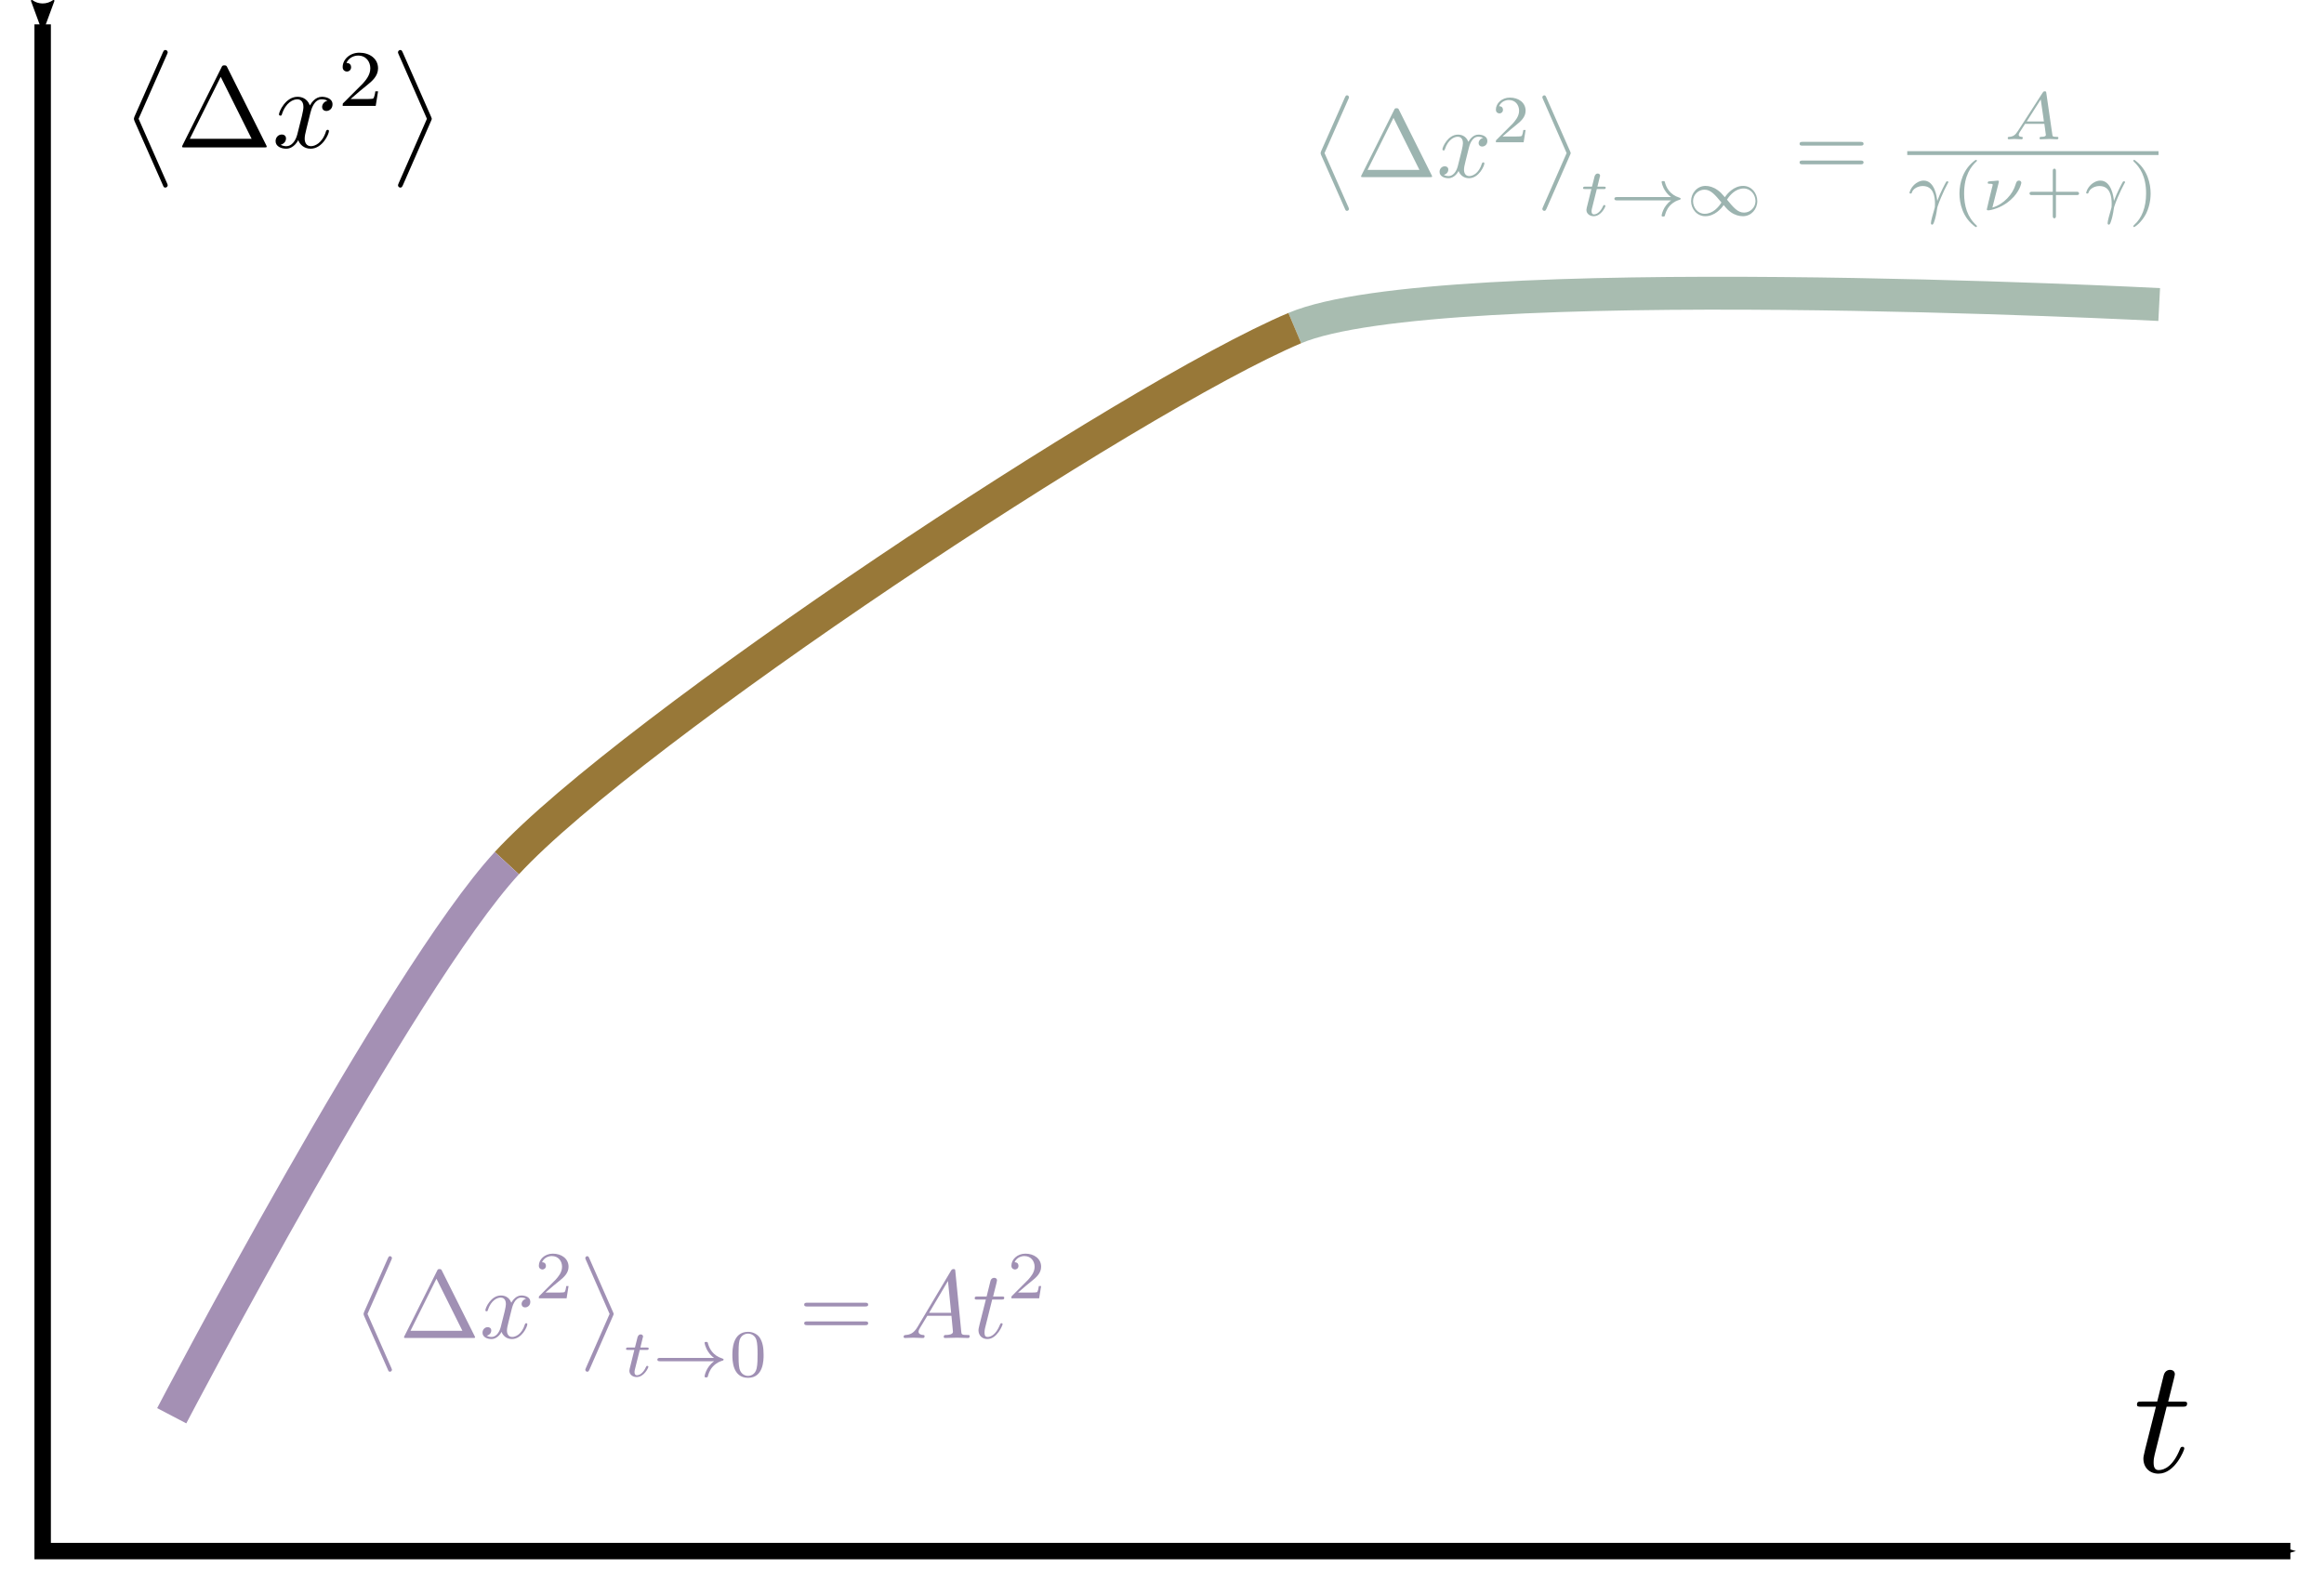 <?xml version="1.0" encoding="UTF-8" standalone="no"?>
<!-- Created with Inkscape (http://www.inkscape.org/) -->

<svg
   width="127mm"
   height="87.124mm"
   viewBox="0 0 127 87.124"
   version="1.1"
   id="svg5"
   sodipodi:docname="MSD.svg"
   inkscape:version="1.1.1 (3bf5ae0d25, 2021-09-20)"
   xmlns:inkscape="http://www.inkscape.org/namespaces/inkscape"
   xmlns:sodipodi="http://sodipodi.sourceforge.net/DTD/sodipodi-0.dtd"
   xmlns="http://www.w3.org/2000/svg"
   xmlns:svg="http://www.w3.org/2000/svg"
   xmlns:ns7="http://www.iki.fi/pav/software/textext/">
  <sodipodi:namedview
     id="namedview7"
     pagecolor="#ffffff"
     bordercolor="#666666"
     borderopacity="1.0"
     inkscape:pageshadow="2"
     inkscape:pageopacity="0.0"
     inkscape:pagecheckerboard="0"
     inkscape:document-units="mm"
     showgrid="false"
     inkscape:zoom="1.100881"
     inkscape:cx="321.10647"
     inkscape:cy="222.09486"
     inkscape:window-width="1920"
     inkscape:window-height="1017"
     inkscape:window-x="-8"
     inkscape:window-y="-8"
     inkscape:window-maximized="1"
     inkscape:current-layer="layer1"
     showguides="true" />
  <defs
     id="defs2">
    <marker
       style="overflow:visible"
       id="Arrow1Mend"
       refX="0"
       refY="0"
       orient="auto"
       inkscape:stockid="Arrow1Mend"
       inkscape:isstock="true">
      <path
         transform="matrix(-0.4,0,0,-0.4,-4,0)"
         style="fill:context-stroke;fill-rule:evenodd;stroke:context-stroke;stroke-width:1pt"
         d="M 0,0 5,-5 -12.5,0 5,5 Z"
         id="path1090" />
    </marker>
    <marker
       style="overflow:visible"
       id="Arrow1Send"
       refX="0"
       refY="0"
       orient="auto"
       inkscape:stockid="Arrow1Send"
       inkscape:isstock="true">
      <path
         transform="matrix(-0.2,0,0,-0.2,-1.2,0)"
         style="fill:context-stroke;fill-rule:evenodd;stroke:context-stroke;stroke-width:1pt"
         d="M 0,0 5,-5 -12.5,0 5,5 Z"
         id="path1096" />
    </marker>
    <marker
       style="overflow:visible"
       id="Arrow2Mstart"
       refX="0"
       refY="0"
       orient="auto"
       inkscape:stockid="Arrow2Mstart"
       inkscape:isstock="true">
      <path
         transform="scale(0.6)"
         d="M 8.719,4.034 -2.207,0.016 8.719,-4.002 c -1.745,2.372 -1.735,5.617 -6e-7,8.035 z"
         style="fill:context-stroke;fill-rule:evenodd;stroke:context-stroke;stroke-width:0.625;stroke-linejoin:round"
         id="path1105" />
    </marker>
  </defs>
  <g
     inkscape:label="Layer 1"
     inkscape:groupmode="layer"
     id="layer1"
     transform="translate(-30.671,-61.935)">
    <g
       id="g8877"
       transform="matrix(0.898,0,0,0.898,3.116,6.292)">
      <g
         transform="matrix(6.456,0,0,6.456,40.673,81.072)"
         ns7:version="1.7.1"
         ns7:texconverter="pdflatex"
         ns7:pdfconverter="inkscape"
         ns7:text="$\\frac{A}{\\gamma(\\nu+\\gamma)}$"
         ns7:preamble="C:\Users\liuzy\AppData\Roaming\inkscape\extensions\textext\default_packages.tex"
         ns7:scale="1.0"
         ns7:alignment="middle center"
         ns7:stroke-to-path="0"
         ns7:jacobian_sqrt="0.352778"
         id="g63">
        <defs
           id="id-cb1fb692-cf46-47b5-a463-265cc554adae">
          <g
             id="id-d9c500f8-5ed0-4f0e-b9f2-51241b18d0ef">
            <symbol
               overflow="visible"
               id="id-bb44f084-d430-4cb3-999f-34d0f17ae591">
              <path
                 style="stroke:none;stroke-width:0"
                 d=""
                 id="id-6bbbc84e-8f30-446c-92fc-c927a2f088a3" />
            </symbol>
            <symbol
               overflow="visible"
               id="id-56aed0c2-a134-43f8-8f1c-ef9f20f4d0d1">
              <path
                 style="stroke:none;stroke-width:0"
                 d="m 1.438,-0.844 c -0.25,0.391 -0.469,0.562 -0.875,0.594 -0.078,0 -0.172,0 -0.172,0.141 C 0.391,-0.031 0.453,0 0.5,0 0.672,0 0.906,-0.031 1.094,-0.031 1.312,-0.031 1.609,0 1.812,0 1.844,0 1.953,0 1.953,-0.156 1.953,-0.25 1.859,-0.25 1.828,-0.25 1.781,-0.266 1.531,-0.266 1.531,-0.453 c 0,-0.094 0.062,-0.203 0.094,-0.266 l 0.562,-0.875 h 2 L 4.344,-0.438 C 4.328,-0.359 4.281,-0.25 3.875,-0.25 c -0.094,0 -0.188,0 -0.188,0.156 C 3.688,-0.062 3.703,0 3.797,0 4,0 4.5,-0.031 4.703,-0.031 c 0.125,0 0.281,0.016 0.406,0.016 C 5.234,-0.016 5.375,0 5.5,0 5.594,0 5.641,-0.062 5.641,-0.141 5.641,-0.25 5.562,-0.25 5.453,-0.25 c -0.406,0 -0.422,-0.062 -0.438,-0.219 l -0.625,-4.312 C 4.375,-4.922 4.359,-4.969 4.234,-4.969 4.094,-4.969 4.062,-4.906 4,-4.812 Z m 0.922,-1 L 3.812,-4.125 4.141,-1.844 Z m 0,0"
                 id="id-ddf2122f-d87f-4e0b-92d9-4b5bd73688cb" />
            </symbol>
            <symbol
               overflow="visible"
               id="id-95b4e4a0-de8f-4a4a-be32-ada88204731d">
              <path
                 style="stroke:none;stroke-width:0"
                 d="M 3.109,-0.969 C 3.078,-1.375 2.844,-3.078 1.703,-3.078 1.297,-3.078 0.938,-2.844 0.75,-2.672 0.328,-2.281 0.234,-1.844 0.234,-1.812 c 0,0.078 0.094,0.078 0.109,0.078 0.094,0 0.109,-0.016 0.141,-0.125 0.141,-0.406 0.656,-0.656 1.125,-0.656 1.125,0 1.266,1.125 1.266,1.828 0,0.359 -0.016,0.422 -0.047,0.5 -0.156,0.531 -0.375,1.297 -0.375,1.516 0,0.078 0.031,0.156 0.125,0.156 0.047,0 0.125,0 0.234,-0.359 C 2.906,0.859 3.031,0.344 3.094,-0.156 3.109,-0.406 3.5,-1.344 3.656,-1.672 3.75,-1.891 3.891,-2.219 4.219,-2.828 4.25,-2.859 4.266,-2.891 4.266,-2.922 4.266,-3 4.172,-3 4.141,-3 4.125,-3 4.062,-3 4.047,-2.969 c -0.094,0.141 -0.625,1.141 -0.938,2 z m 0,0"
                 id="id-81665128-6ccb-4a15-8b65-2e42604194be" />
            </symbol>
            <symbol
               overflow="visible"
               id="id-931a200b-d5a9-4c29-af95-eb406fe55788">
              <path
                 style="stroke:none;stroke-width:0"
                 d="m 1.75,-2.875 c 0,-0.031 0.016,-0.062 0.016,-0.094 0,-0.016 0,-0.109 -0.109,-0.109 -0.016,0 -0.406,0.047 -0.453,0.047 C 1.062,-3.031 0.938,-3.016 0.812,-3 c -0.109,0 -0.203,0.016 -0.203,0.156 0,0.094 0.094,0.094 0.188,0.094 0.328,0 0.328,0.047 0.328,0.109 0,0.047 -0.031,0.188 -0.062,0.266 L 0.719,-0.969 C 0.547,-0.266 0.516,-0.125 0.516,-0.094 0.516,0 0.609,0 0.641,0 H 0.75 C 1.375,-0.094 2.266,-0.422 3,-1.094 c 0.953,-0.844 1.094,-1.75 1.094,-1.75 0,-0.125 -0.094,-0.234 -0.234,-0.234 -0.25,0 -0.297,0.203 -0.359,0.391 -0.281,1 -1.219,2.062 -2.406,2.406 z m 0,0"
                 id="id-bead1990-c166-4586-aa92-142796d8d44b" />
            </symbol>
            <symbol
               overflow="visible"
               id="id-e3ed5f26-f640-4d2d-8b81-4dabc2349fac">
              <path
                 style="stroke:none;stroke-width:0"
                 d=""
                 id="id-56fbe873-e0f4-4d35-b9af-eb8a2bb8c7ac" />
            </symbol>
            <symbol
               overflow="visible"
               id="id-2001fd30-143b-470d-b17f-ed03cbc062f2">
              <path
                 style="stroke:none;stroke-width:0"
                 d="M 2.469,-5.219 C 1.156,-4.297 0.797,-2.812 0.797,-1.75 c 0,0.984 0.297,2.516 1.672,3.484 0.062,0 0.141,0 0.141,-0.078 0,-0.047 -0.016,-0.062 -0.062,-0.109 C 1.609,0.703 1.281,-0.469 1.281,-1.734 1.281,-3.625 2,-4.547 2.562,-5.062 2.594,-5.094 2.609,-5.109 2.609,-5.141 2.609,-5.219 2.531,-5.219 2.469,-5.219 Z m 0,0"
                 id="id-1e42d9de-af50-4634-a1f6-4ee30405a084" />
            </symbol>
            <symbol
               overflow="visible"
               id="id-f17e9f37-6e88-4d30-8b2f-eba0a8e81804">
              <path
                 style="stroke:none;stroke-width:0"
                 d="m 3.219,-1.578 h 2.141 c 0.094,0 0.25,0 0.25,-0.156 0,-0.188 -0.156,-0.188 -0.25,-0.188 H 3.219 V -4.062 c 0,-0.078 0,-0.25 -0.156,-0.25 -0.172,0 -0.172,0.156 -0.172,0.25 v 2.141 H 0.75 c -0.094,0 -0.266,0 -0.266,0.172 0,0.172 0.156,0.172 0.266,0.172 H 2.891 V 0.562 c 0,0.094 0,0.266 0.156,0.266 0.172,0 0.172,-0.172 0.172,-0.266 z m 0,0"
                 id="id-bd5224b4-a951-416c-9abf-767e4a364cdc" />
            </symbol>
            <symbol
               overflow="visible"
               id="id-0b2e6d3e-5590-4e1f-9d4a-85aa3413c6f3">
              <path
                 style="stroke:none;stroke-width:0"
                 d="m 0.625,-5.219 c -0.047,0 -0.125,0 -0.125,0.078 0,0.031 0.016,0.047 0.062,0.109 0.594,0.547 1.266,1.484 1.266,3.281 0,1.453 -0.453,2.562 -1.203,3.234 -0.125,0.125 -0.125,0.125 -0.125,0.172 0,0.031 0.016,0.078 0.078,0.078 0.094,0 0.75,-0.453 1.219,-1.328 0.297,-0.578 0.5,-1.328 0.5,-2.141 C 2.297,-2.719 2,-4.25 0.625,-5.219 Z m 0,0"
                 id="id-9dc5aeb8-be9e-4d67-addf-de4c7eb8fbee" />
            </symbol>
          </g>
        </defs>
        <g
           id="id-2af5dc7b-4f0c-408c-8302-263b8ceb8266"
           transform="translate(-149.906,-125.873)">
          <path
             style="fill:none;stroke:#000000;stroke-width:0.155;stroke-linecap:butt;stroke-linejoin:miter;stroke-miterlimit:4;stroke-dasharray:none;stroke-opacity:1;marker-start:url(#Arrow2Mstart);marker-end:url(#Arrow1Mend)"
             d="m 148.761,123.143 v 14.393 h 21.187"
             id="path264"
             sodipodi:nodetypes="ccc" />
          <g
             transform="matrix(0.091,0,0,0.091,160.807,123.774)"
             ns7:version="1.7.1"
             ns7:texconverter="pdflatex"
             ns7:pdfconverter="inkscape"
             ns7:text="$\n\\left&lt;\\Delta x^2\\right&gt;_{t\\to\\infty} = \\frac{A}{\\gamma(\\nu+\\gamma)}\n$"
             ns7:preamble="C:\Users\liuzy\AppData\Roaming\inkscape\extensions\textext\default_packages.tex"
             ns7:scale="1.0"
             ns7:alignment="middle center"
             ns7:stroke-to-path="0"
             ns7:jacobian_sqrt="0.0546426"
             id="g2375"
             style="fill:#9cb4b0">
            <defs
               id="id-c99d80b7-4a66-42af-a436-04ea4f279c74">
              <g
                 id="id-cd0422d2-2f0f-4dc7-b9f7-66704d9fb2e6">
                <symbol
                   overflow="visible"
                   id="id-7e0376a0-47aa-4423-8a45-2886466b628b">
                  <path
                     style="stroke:none;stroke-width:0"
                     d=""
                     id="id-0366013f-3a14-4408-a1cc-d49358c6a727" />
                </symbol>
                <symbol
                   overflow="visible"
                   id="id-6b6754fd-6585-475f-ad60-94c6cc76d585">
                  <path
                     style="stroke:none;stroke-width:0"
                     d="M 3.5,11.344 C 3.562,11.5 3.594,11.562 3.719,11.562 c 0.109,0 0.203,-0.094 0.203,-0.203 0,0 0,-0.062 -0.062,-0.188 l -2.469,-5.594 2.469,-5.594 c 0.062,-0.125 0.062,-0.172 0.062,-0.188 0,-0.109 -0.094,-0.203 -0.203,-0.203 -0.125,0 -0.156,0.094 -0.219,0.219 L 1.031,5.391 c -0.047,0.125 -0.047,0.188 -0.047,0.188 0,0.016 0,0.062 0.047,0.188 z m 0,0"
                     id="id-15c73710-9d12-434a-973c-7473a0176c3f" />
                </symbol>
                <symbol
                   overflow="visible"
                   id="id-864ea437-ac09-4e2f-b193-cf4ebb7519fb">
                  <path
                     style="stroke:none;stroke-width:0"
                     d="m 3.297,5.578 -2.453,5.594 c -0.062,0.125 -0.062,0.188 -0.062,0.188 0,0.109 0.094,0.203 0.203,0.203 0.125,0 0.156,-0.078 0.219,-0.203 L 3.656,5.766 c 0.062,-0.125 0.062,-0.172 0.062,-0.188 0,0 0,-0.062 -0.062,-0.188 l -2.453,-5.562 C 1.125,-0.344 1.094,-0.406 0.984,-0.406 c -0.109,0 -0.203,0.094 -0.203,0.203 0,0.016 0,0.062 0.062,0.188 z m 0,0"
                     id="id-6ec8b3d1-8c83-410b-8ed8-e45abfb51b08" />
                </symbol>
                <symbol
                   overflow="visible"
                   id="id-c2e96eed-12f8-4f38-9b17-9568b9c56b14">
                  <path
                     style="stroke:none;stroke-width:0"
                     d=""
                     id="id-7be8917e-580a-4ea6-9adc-c90c75f51435" />
                </symbol>
                <symbol
                   overflow="visible"
                   id="id-6cece839-96d3-4b2c-bb68-a2505169d88f">
                  <path
                     style="stroke:none;stroke-width:0"
                     d="m 4.406,-6.953 c -0.062,-0.141 -0.094,-0.188 -0.266,-0.188 -0.156,0 -0.188,0.047 -0.25,0.188 l -3.375,6.75 C 0.469,-0.109 0.469,-0.094 0.469,-0.078 0.469,0 0.531,0 0.688,0 h 6.922 c 0.156,0 0.219,0 0.219,-0.078 0,-0.016 0,-0.031 -0.047,-0.125 z m -0.578,0.812 2.688,5.391 h -5.375 z m 0,0"
                     id="id-07228beb-0c85-4762-aaa1-1816bff2c591" />
                </symbol>
                <symbol
                   overflow="visible"
                   id="id-8863081f-2d96-4ff7-a909-a96e0315812d">
                  <path
                     style="stroke:none;stroke-width:0"
                     d="m 6.844,-3.266 c 0.156,0 0.344,0 0.344,-0.188 C 7.188,-3.656 7,-3.656 6.859,-3.656 h -5.969 c -0.141,0 -0.328,0 -0.328,0.203 0,0.188 0.188,0.188 0.328,0.188 z m 0.016,1.938 c 0.141,0 0.328,0 0.328,-0.203 0,-0.188 -0.188,-0.188 -0.344,-0.188 H 0.891 c -0.141,0 -0.328,0 -0.328,0.188 0,0.203 0.188,0.203 0.328,0.203 z m 0,0"
                     id="id-cdd38e19-4a09-4745-8640-a2e0d7328934" />
                </symbol>
                <symbol
                   overflow="visible"
                   id="id-cb188a97-1876-4e22-b627-1c623b5ae49a">
                  <path
                     style="stroke:none;stroke-width:0"
                     d=""
                     id="id-3ec097c7-adde-41c8-8a1d-d7e881753543" />
                </symbol>
                <symbol
                   overflow="visible"
                   id="id-06f1aa1a-2386-4f02-8a34-b820afee0c66">
                  <path
                     style="stroke:none;stroke-width:0"
                     d="M 3.328,-3.016 C 3.391,-3.266 3.625,-4.188 4.312,-4.188 c 0.047,0 0.297,0 0.5,0.125 C 4.531,-4 4.344,-3.766 4.344,-3.516 c 0,0.156 0.109,0.344 0.375,0.344 0.219,0 0.531,-0.172 0.531,-0.578 0,-0.516 -0.578,-0.656 -0.922,-0.656 -0.578,0 -0.922,0.531 -1.047,0.75 -0.25,-0.656 -0.781,-0.75 -1.078,-0.75 -1.031,0 -1.609,1.281 -1.609,1.531 0,0.109 0.109,0.109 0.125,0.109 0.078,0 0.109,-0.031 0.125,-0.109 0.344,-1.062 1,-1.312 1.344,-1.312 0.188,0 0.531,0.094 0.531,0.672 0,0.312 -0.172,0.969 -0.531,2.375 -0.156,0.609 -0.516,1.031 -0.953,1.031 -0.062,0 -0.281,0 -0.5,-0.125 0.25,-0.062 0.469,-0.266 0.469,-0.547 0,-0.266 -0.219,-0.344 -0.359,-0.344 -0.312,0 -0.547,0.25 -0.547,0.578 0,0.453 0.484,0.656 0.922,0.656 0.672,0 1.031,-0.703 1.047,-0.75 0.125,0.359 0.484,0.75 1.078,0.75 1.031,0 1.594,-1.281 1.594,-1.531 0,-0.109 -0.078,-0.109 -0.109,-0.109 -0.094,0 -0.109,0.047 -0.141,0.109 -0.328,1.078 -1,1.312 -1.312,1.312 -0.391,0 -0.547,-0.312 -0.547,-0.656 0,-0.219 0.047,-0.438 0.156,-0.875 z m 0,0"
                     id="id-2fe05fad-46e7-47d6-a148-a03cd206de1b" />
                </symbol>
                <symbol
                   overflow="visible"
                   id="id-dbc9411a-dcc3-4509-91bb-e94e970d0191">
                  <path
                     style="stroke:none;stroke-width:0"
                     d=""
                     id="id-2f5bb335-e3ee-40da-b18f-ae68445af53d" />
                </symbol>
                <symbol
                   overflow="visible"
                   id="id-599f588c-9fab-4274-b6bf-5508fb19faf7">
                  <path
                     style="stroke:none;stroke-width:0"
                     d="M 3.516,-1.266 H 3.281 c -0.016,0.156 -0.094,0.562 -0.188,0.625 C 3.047,-0.594 2.516,-0.594 2.406,-0.594 H 1.125 c 0.734,-0.641 0.984,-0.844 1.391,-1.172 0.516,-0.406 1,-0.844 1,-1.5 0,-0.844 -0.734,-1.359 -1.625,-1.359 -0.859,0 -1.453,0.609 -1.453,1.25 0,0.344 0.297,0.391 0.375,0.391 0.156,0 0.359,-0.125 0.359,-0.375 0,-0.125 -0.047,-0.375 -0.406,-0.375 C 0.984,-4.219 1.453,-4.375 1.781,-4.375 c 0.703,0 1.062,0.547 1.062,1.109 0,0.609 -0.438,1.078 -0.656,1.328 L 0.516,-0.266 C 0.438,-0.203 0.438,-0.188 0.438,0 h 2.875 z m 0,0"
                     id="id-48a8b808-2071-4fd3-907a-5c1230c66395" />
                </symbol>
                <symbol
                   overflow="visible"
                   id="id-9919d842-fd04-48a4-9c1a-bd29bc5ce69c">
                  <path
                     style="stroke:none;stroke-width:0"
                     d="M 2.469,-5.219 C 1.156,-4.297 0.797,-2.812 0.797,-1.75 c 0,0.984 0.297,2.516 1.672,3.484 0.062,0 0.141,0 0.141,-0.078 0,-0.047 -0.016,-0.062 -0.062,-0.109 C 1.609,0.703 1.281,-0.469 1.281,-1.734 1.281,-3.625 2,-4.547 2.562,-5.062 2.594,-5.094 2.609,-5.109 2.609,-5.141 2.609,-5.219 2.531,-5.219 2.469,-5.219 Z m 0,0"
                     id="id-032b4eb0-202c-41df-9f78-a8238ad82f02" />
                </symbol>
                <symbol
                   overflow="visible"
                   id="id-ee874d96-be43-42ec-a1e8-3b58f2918760">
                  <path
                     style="stroke:none;stroke-width:0"
                     d="m 3.219,-1.578 h 2.141 c 0.094,0 0.25,0 0.25,-0.156 0,-0.188 -0.156,-0.188 -0.25,-0.188 H 3.219 V -4.062 c 0,-0.078 0,-0.25 -0.156,-0.25 -0.172,0 -0.172,0.156 -0.172,0.25 v 2.141 H 0.75 c -0.094,0 -0.266,0 -0.266,0.172 0,0.172 0.156,0.172 0.266,0.172 H 2.891 V 0.562 c 0,0.094 0,0.266 0.156,0.266 0.172,0 0.172,-0.172 0.172,-0.266 z m 0,0"
                     id="id-9025a137-b184-4d2f-b463-3798613c4393" />
                </symbol>
                <symbol
                   overflow="visible"
                   id="id-40fd26d5-d9ef-453d-9e66-e74c729e0e73">
                  <path
                     style="stroke:none;stroke-width:0"
                     d="m 0.625,-5.219 c -0.047,0 -0.125,0 -0.125,0.078 0,0.031 0.016,0.047 0.062,0.109 0.594,0.547 1.266,1.484 1.266,3.281 0,1.453 -0.453,2.562 -1.203,3.234 -0.125,0.125 -0.125,0.125 -0.125,0.172 0,0.031 0.016,0.078 0.078,0.078 0.094,0 0.75,-0.453 1.219,-1.328 0.297,-0.578 0.5,-1.328 0.5,-2.141 C 2.297,-2.719 2,-4.25 0.625,-5.219 Z m 0,0"
                     id="id-89f74106-aaca-40ea-95ed-2cffa1c17c5d" />
                </symbol>
                <symbol
                   overflow="visible"
                   id="id-e1a984d9-a928-4ba2-b5cf-04f0ce5427be">
                  <path
                     style="stroke:none;stroke-width:0"
                     d=""
                     id="id-2c7c64d0-1826-43f4-8c8b-f852994687d5" />
                </symbol>
                <symbol
                   overflow="visible"
                   id="id-4537f3f4-a45e-4cd9-a65e-508edc8baeb6">
                  <path
                     style="stroke:none;stroke-width:0"
                     d="m 1.719,-2.75 h 0.703 c 0.141,0 0.219,0 0.219,-0.156 C 2.641,-3 2.562,-3 2.438,-3 H 1.781 l 0.25,-1.031 C 2.047,-4.062 2.062,-4.109 2.062,-4.125 c 0,-0.141 -0.109,-0.234 -0.25,-0.234 -0.172,0 -0.266,0.125 -0.328,0.297 C 1.438,-3.875 1.531,-4.219 1.219,-3 H 0.516 c -0.125,0 -0.219,0 -0.219,0.156 C 0.297,-2.75 0.375,-2.75 0.5,-2.75 H 1.156 L 0.75,-1.109 C 0.703,-0.938 0.641,-0.688 0.641,-0.594 c 0,0.406 0.359,0.656 0.75,0.656 0.781,0 1.219,-0.969 1.219,-1.062 0,-0.094 -0.094,-0.094 -0.109,-0.094 -0.094,0 -0.094,0.016 -0.156,0.141 -0.188,0.438 -0.547,0.828 -0.922,0.828 -0.156,0 -0.25,-0.094 -0.25,-0.344 0,-0.062 0.031,-0.219 0.047,-0.281 z m 0,0"
                     id="id-5b7bd10f-28f5-4778-999c-67269494b79a" />
                </symbol>
                <symbol
                   overflow="visible"
                   id="id-441003ec-7895-4049-8327-8c58959c5b4e">
                  <path
                     style="stroke:none;stroke-width:0"
                     d="m 1.438,-0.844 c -0.25,0.391 -0.469,0.562 -0.875,0.594 -0.078,0 -0.172,0 -0.172,0.141 C 0.391,-0.031 0.453,0 0.5,0 0.672,0 0.906,-0.031 1.094,-0.031 1.312,-0.031 1.609,0 1.812,0 1.844,0 1.953,0 1.953,-0.156 1.953,-0.25 1.859,-0.25 1.828,-0.25 1.781,-0.266 1.531,-0.266 1.531,-0.453 c 0,-0.094 0.062,-0.203 0.094,-0.266 l 0.562,-0.875 h 2 L 4.344,-0.438 C 4.328,-0.359 4.281,-0.25 3.875,-0.25 c -0.094,0 -0.188,0 -0.188,0.156 C 3.688,-0.062 3.703,0 3.797,0 4,0 4.5,-0.031 4.703,-0.031 c 0.125,0 0.281,0.016 0.406,0.016 C 5.234,-0.016 5.375,0 5.5,0 5.594,0 5.641,-0.062 5.641,-0.141 5.641,-0.25 5.562,-0.25 5.453,-0.25 c -0.406,0 -0.422,-0.062 -0.438,-0.219 l -0.625,-4.312 C 4.375,-4.922 4.359,-4.969 4.234,-4.969 4.094,-4.969 4.062,-4.906 4,-4.812 Z m 0.922,-1 L 3.812,-4.125 4.141,-1.844 Z m 0,0"
                     id="id-168c17f3-7705-4fde-845d-a65d51dad59f" />
                </symbol>
                <symbol
                   overflow="visible"
                   id="id-0701dfcf-1d37-4648-81c9-5a8e527dc816">
                  <path
                     style="stroke:none;stroke-width:0"
                     d="M 3.109,-0.969 C 3.078,-1.375 2.844,-3.078 1.703,-3.078 1.297,-3.078 0.938,-2.844 0.75,-2.672 0.328,-2.281 0.234,-1.844 0.234,-1.812 c 0,0.078 0.094,0.078 0.109,0.078 0.094,0 0.109,-0.016 0.141,-0.125 0.141,-0.406 0.656,-0.656 1.125,-0.656 1.125,0 1.266,1.125 1.266,1.828 0,0.359 -0.016,0.422 -0.047,0.5 -0.156,0.531 -0.375,1.297 -0.375,1.516 0,0.078 0.031,0.156 0.125,0.156 0.047,0 0.125,0 0.234,-0.359 C 2.906,0.859 3.031,0.344 3.094,-0.156 3.109,-0.406 3.5,-1.344 3.656,-1.672 3.75,-1.891 3.891,-2.219 4.219,-2.828 4.25,-2.859 4.266,-2.891 4.266,-2.922 4.266,-3 4.172,-3 4.141,-3 4.125,-3 4.062,-3 4.047,-2.969 c -0.094,0.141 -0.625,1.141 -0.938,2 z m 0,0"
                     id="id-ac0651d5-4895-414f-9742-452fa35f6bf3" />
                </symbol>
                <symbol
                   overflow="visible"
                   id="id-bb4b88f5-c540-4149-bfe2-e46142122733">
                  <path
                     style="stroke:none;stroke-width:0"
                     d="m 1.75,-2.875 c 0,-0.031 0.016,-0.062 0.016,-0.094 0,-0.016 0,-0.109 -0.109,-0.109 -0.016,0 -0.406,0.047 -0.453,0.047 C 1.062,-3.031 0.938,-3.016 0.812,-3 c -0.109,0 -0.203,0.016 -0.203,0.156 0,0.094 0.094,0.094 0.188,0.094 0.328,0 0.328,0.047 0.328,0.109 0,0.047 -0.031,0.188 -0.062,0.266 L 0.719,-0.969 C 0.547,-0.266 0.516,-0.125 0.516,-0.094 0.516,0 0.609,0 0.641,0 H 0.75 C 1.375,-0.094 2.266,-0.422 3,-1.094 c 0.953,-0.844 1.094,-1.75 1.094,-1.75 0,-0.125 -0.094,-0.234 -0.234,-0.234 -0.25,0 -0.297,0.203 -0.359,0.391 -0.281,1 -1.219,2.062 -2.406,2.406 z m 0,0"
                     id="id-030c0a1c-3514-470d-9dac-c19f5415aa13" />
                </symbol>
                <symbol
                   overflow="visible"
                   id="id-97dc159f-b011-4753-bd5b-abde6948a6a8">
                  <path
                     style="stroke:none;stroke-width:0"
                     d=""
                     id="id-721781c3-4488-4ac3-8446-11d910ad14ff" />
                </symbol>
                <symbol
                   overflow="visible"
                   id="id-f3e00240-ccd5-474a-ae19-4c1a39173825">
                  <path
                     style="stroke:none;stroke-width:0"
                     d="m 6.406,-1.578 c -0.875,0.641 -0.984,1.562 -0.984,1.562 0,0.109 0.062,0.109 0.156,0.109 0.125,0 0.156,0 0.188,-0.125 0.047,-0.172 0.156,-0.609 0.516,-1 0.406,-0.422 0.75,-0.531 1.047,-0.625 0.031,-0.016 0.062,-0.047 0.062,-0.078 0,-0.078 -0.031,-0.094 -0.125,-0.125 C 6.266,-2.172 5.906,-2.891 5.75,-3.5 5.734,-3.578 5.672,-3.578 5.578,-3.578 c -0.094,0 -0.156,0 -0.156,0.094 0,0.016 0.062,0.484 0.406,0.969 0.156,0.234 0.359,0.438 0.578,0.594 H 0.812 c -0.109,0 -0.281,0 -0.281,0.172 0,0.172 0.172,0.172 0.281,0.172 z m 0,0"
                     id="id-000a4b5d-549d-434f-ab02-e83dc72439b0" />
                </symbol>
                <symbol
                   overflow="visible"
                   id="id-e29a74d3-40de-4ad2-a336-4be4662db861">
                  <path
                     style="stroke:none;stroke-width:0"
                     d="m 4.031,-1.906 c -0.375,-0.438 -0.484,-0.547 -0.75,-0.734 -0.422,-0.312 -0.875,-0.438 -1.25,-0.438 -0.875,0 -1.5,0.75 -1.5,1.578 0,0.812 0.609,1.562 1.469,1.562 0.969,0 1.656,-0.781 1.906,-1.156 0.359,0.438 0.484,0.547 0.734,0.734 0.438,0.312 0.875,0.422 1.266,0.422 0.859,0 1.484,-0.734 1.484,-1.562 0,-0.828 -0.594,-1.578 -1.469,-1.578 -0.969,0 -1.641,0.797 -1.891,1.172 z m 0.219,0.25 c 0.281,-0.453 0.891,-1.156 1.734,-1.156 0.719,0 1.219,0.641 1.219,1.312 0,0.656 -0.547,1.188 -1.188,1.188 -0.656,0 -1.094,-0.531 -1.766,-1.344 z M 3.672,-1.359 C 3.406,-0.906 2.797,-0.188 1.938,-0.188 c -0.719,0 -1.203,-0.641 -1.203,-1.312 0,-0.672 0.547,-1.188 1.188,-1.188 0.641,0 1.094,0.531 1.75,1.328 z m 0,0"
                     id="id-794aa7c1-9af5-4a64-90ca-e5628e0adf29" />
                </symbol>
              </g>
            </defs>
            <g
               id="id-34d7d43f-9456-4ecd-aa90-80a255bbe797"
               transform="translate(-149.696,-125.873)"
               style="fill:#9cb4b0">
              <g
                 id="g8635">
                <g
                   style="fill:#9cb4b0;fill-opacity:1"
                   id="id-2b8e4530-71d0-467d-9a7c-4b00b6fe255c">
                  <g
                     transform="translate(148.712,126.695)"
                     id="g2311"
                     style="fill:#9cb4b0">
                    <path
                       style="fill:#9cb4b0;stroke:none;stroke-width:0"
                       d="M 3.5,11.344 C 3.562,11.5 3.594,11.562 3.719,11.562 c 0.109,0 0.203,-0.094 0.203,-0.203 0,0 0,-0.062 -0.062,-0.188 l -2.469,-5.594 2.469,-5.594 c 0.062,-0.125 0.062,-0.172 0.062,-0.188 0,-0.109 -0.094,-0.203 -0.203,-0.203 -0.125,0 -0.156,0.094 -0.219,0.219 L 1.031,5.391 c -0.047,0.125 -0.047,0.188 -0.047,0.188 0,0.016 0,0.062 0.047,0.188 z m 0,0"
                       id="id-be03c998-f511-4412-b4ac-9235fc9fd9d6" />
                  </g>
                </g>
                <g
                   style="fill:#9cb4b0;fill-opacity:1"
                   id="id-cbc5af09-115a-4ed4-994a-bf4e9bf5110d">
                  <g
                     transform="translate(153.417,134.765)"
                     id="g2315"
                     style="fill:#9cb4b0">
                    <path
                       style="fill:#9cb4b0;stroke:none;stroke-width:0"
                       d="m 4.406,-6.953 c -0.062,-0.141 -0.094,-0.188 -0.266,-0.188 -0.156,0 -0.188,0.047 -0.25,0.188 l -3.375,6.75 C 0.469,-0.109 0.469,-0.094 0.469,-0.078 0.469,0 0.531,0 0.688,0 h 6.922 c 0.156,0 0.219,0 0.219,-0.078 0,-0.016 0,-0.031 -0.047,-0.125 z m -0.578,0.812 2.688,5.391 h -5.375 z m 0,0"
                       id="id-14dc9a2a-86b7-4c40-b13d-582ddce95742" />
                  </g>
                </g>
                <g
                   style="fill:#9cb4b0;fill-opacity:1"
                   id="id-f299cbc8-7126-408a-b673-0d6e9e605428">
                  <g
                     transform="translate(161.719,134.765)"
                     id="g2319"
                     style="fill:#9cb4b0">
                    <path
                       style="fill:#9cb4b0;stroke:none;stroke-width:0"
                       d="M 3.328,-3.016 C 3.391,-3.266 3.625,-4.188 4.312,-4.188 c 0.047,0 0.297,0 0.5,0.125 C 4.531,-4 4.344,-3.766 4.344,-3.516 c 0,0.156 0.109,0.344 0.375,0.344 0.219,0 0.531,-0.172 0.531,-0.578 0,-0.516 -0.578,-0.656 -0.922,-0.656 -0.578,0 -0.922,0.531 -1.047,0.75 -0.25,-0.656 -0.781,-0.75 -1.078,-0.75 -1.031,0 -1.609,1.281 -1.609,1.531 0,0.109 0.109,0.109 0.125,0.109 0.078,0 0.109,-0.031 0.125,-0.109 0.344,-1.062 1,-1.312 1.344,-1.312 0.188,0 0.531,0.094 0.531,0.672 0,0.312 -0.172,0.969 -0.531,2.375 -0.156,0.609 -0.516,1.031 -0.953,1.031 -0.062,0 -0.281,0 -0.5,-0.125 0.25,-0.062 0.469,-0.266 0.469,-0.547 0,-0.266 -0.219,-0.344 -0.359,-0.344 -0.312,0 -0.547,0.25 -0.547,0.578 0,0.453 0.484,0.656 0.922,0.656 0.672,0 1.031,-0.703 1.047,-0.75 0.125,0.359 0.484,0.75 1.078,0.75 1.031,0 1.594,-1.281 1.594,-1.531 0,-0.109 -0.078,-0.109 -0.109,-0.109 -0.094,0 -0.109,0.047 -0.141,0.109 -0.328,1.078 -1,1.312 -1.312,1.312 -0.391,0 -0.547,-0.312 -0.547,-0.656 0,-0.219 0.047,-0.438 0.156,-0.875 z m 0,0"
                       id="id-1dc83441-c42b-43b3-9b84-cf3d3436c78f" />
                  </g>
                </g>
                <g
                   style="fill:#9cb4b0;fill-opacity:1"
                   id="id-230953f3-dcd9-430e-b95f-7777ae7f70cb">
                  <g
                     transform="translate(167.413,131.149)"
                     id="g2323"
                     style="fill:#9cb4b0">
                    <path
                       style="fill:#9cb4b0;stroke:none;stroke-width:0"
                       d="M 3.516,-1.266 H 3.281 c -0.016,0.156 -0.094,0.562 -0.188,0.625 C 3.047,-0.594 2.516,-0.594 2.406,-0.594 H 1.125 c 0.734,-0.641 0.984,-0.844 1.391,-1.172 0.516,-0.406 1,-0.844 1,-1.5 0,-0.844 -0.734,-1.359 -1.625,-1.359 -0.859,0 -1.453,0.609 -1.453,1.25 0,0.344 0.297,0.391 0.375,0.391 0.156,0 0.359,-0.125 0.359,-0.375 0,-0.125 -0.047,-0.375 -0.406,-0.375 C 0.984,-4.219 1.453,-4.375 1.781,-4.375 c 0.703,0 1.062,0.547 1.062,1.109 0,0.609 -0.438,1.078 -0.656,1.328 L 0.516,-0.266 C 0.438,-0.203 0.438,-0.188 0.438,0 h 2.875 z m 0,0"
                       id="id-2f60e7ab-2d35-44e8-8eba-623ca6bc8fe4" />
                  </g>
                </g>
                <g
                   style="fill:#9cb4b0;fill-opacity:1"
                   id="id-129e652a-d9b3-4f71-a6ca-540aad4c23c7">
                  <g
                     transform="translate(171.882,126.695)"
                     id="g2327"
                     style="fill:#9cb4b0">
                    <path
                       style="fill:#9cb4b0;stroke:none;stroke-width:0"
                       d="m 3.297,5.578 -2.453,5.594 c -0.062,0.125 -0.062,0.188 -0.062,0.188 0,0.109 0.094,0.203 0.203,0.203 0.125,0 0.156,-0.078 0.219,-0.203 L 3.656,5.766 c 0.062,-0.125 0.062,-0.172 0.062,-0.188 0,0 0,-0.062 -0.062,-0.188 l -2.453,-5.562 C 1.125,-0.344 1.094,-0.406 0.984,-0.406 c -0.109,0 -0.203,0.094 -0.203,0.203 0,0.016 0,0.062 0.062,0.188 z m 0,0"
                       id="id-8095326b-fc7c-45ba-ad29-fa25517719b6" />
                  </g>
                </g>
                <g
                   style="fill:#9cb4b0;fill-opacity:1"
                   id="id-6e14b92f-5ca2-424c-ba97-7c9409686505">
                  <g
                     transform="translate(176.587,138.75)"
                     id="g2331"
                     style="fill:#9cb4b0">
                    <path
                       style="fill:#9cb4b0;stroke:none;stroke-width:0"
                       d="m 1.719,-2.75 h 0.703 c 0.141,0 0.219,0 0.219,-0.156 C 2.641,-3 2.562,-3 2.438,-3 H 1.781 l 0.25,-1.031 C 2.047,-4.062 2.062,-4.109 2.062,-4.125 c 0,-0.141 -0.109,-0.234 -0.25,-0.234 -0.172,0 -0.266,0.125 -0.328,0.297 C 1.438,-3.875 1.531,-4.219 1.219,-3 H 0.516 c -0.125,0 -0.219,0 -0.219,0.156 C 0.297,-2.75 0.375,-2.75 0.5,-2.75 H 1.156 L 0.75,-1.109 C 0.703,-0.938 0.641,-0.688 0.641,-0.594 c 0,0.406 0.359,0.656 0.75,0.656 0.781,0 1.219,-0.969 1.219,-1.062 0,-0.094 -0.094,-0.094 -0.109,-0.094 -0.094,0 -0.094,0.016 -0.156,0.141 -0.188,0.438 -0.547,0.828 -0.922,0.828 -0.156,0 -0.25,-0.094 -0.25,-0.344 0,-0.062 0.031,-0.219 0.047,-0.281 z m 0,0"
                       id="id-0867b76d-862e-479a-b202-6fd41b77414f" />
                  </g>
                </g>
                <g
                   style="fill:#9cb4b0;fill-opacity:1"
                   id="id-38609b5b-a6cc-4a40-a36a-25c381a4ee28">
                  <g
                     transform="translate(179.597,138.75)"
                     id="g2335"
                     style="fill:#9cb4b0">
                    <path
                       style="fill:#9cb4b0;stroke:none;stroke-width:0"
                       d="m 6.406,-1.578 c -0.875,0.641 -0.984,1.562 -0.984,1.562 0,0.109 0.062,0.109 0.156,0.109 0.125,0 0.156,0 0.188,-0.125 0.047,-0.172 0.156,-0.609 0.516,-1 0.406,-0.422 0.75,-0.531 1.047,-0.625 0.031,-0.016 0.062,-0.047 0.062,-0.078 0,-0.078 -0.031,-0.094 -0.125,-0.125 C 6.266,-2.172 5.906,-2.891 5.75,-3.5 5.734,-3.578 5.672,-3.578 5.578,-3.578 c -0.094,0 -0.156,0 -0.156,0.094 0,0.016 0.062,0.484 0.406,0.969 0.156,0.234 0.359,0.438 0.578,0.594 H 0.812 c -0.109,0 -0.281,0 -0.281,0.172 0,0.172 0.172,0.172 0.281,0.172 z m 0,0"
                       id="id-de4de8c1-281d-465c-a81a-f5d698e4dbf8" />
                  </g>
                  <g
                     transform="translate(187.539,138.75)"
                     id="g2338"
                     style="fill:#9cb4b0">
                    <path
                       style="fill:#9cb4b0;stroke:none;stroke-width:0"
                       d="m 4.031,-1.906 c -0.375,-0.438 -0.484,-0.547 -0.75,-0.734 -0.422,-0.312 -0.875,-0.438 -1.25,-0.438 -0.875,0 -1.5,0.75 -1.5,1.578 0,0.812 0.609,1.562 1.469,1.562 0.969,0 1.656,-0.781 1.906,-1.156 0.359,0.438 0.484,0.547 0.734,0.734 0.438,0.312 0.875,0.422 1.266,0.422 0.859,0 1.484,-0.734 1.484,-1.562 0,-0.828 -0.594,-1.578 -1.469,-1.578 -0.969,0 -1.641,0.797 -1.891,1.172 z m 0.219,0.25 c 0.281,-0.453 0.891,-1.156 1.734,-1.156 0.719,0 1.219,0.641 1.219,1.312 0,0.656 -0.547,1.188 -1.188,1.188 -0.656,0 -1.094,-0.531 -1.766,-1.344 z M 3.672,-1.359 C 3.406,-0.906 2.797,-0.188 1.938,-0.188 c -0.719,0 -1.203,-0.641 -1.203,-1.312 0,-0.672 0.547,-1.188 1.188,-1.188 0.641,0 1.094,0.531 1.75,1.328 z m 0,0"
                       id="id-8674a23a-bf86-4664-b03a-fda1bdb30af9" />
                  </g>
                </g>
                <g
                   style="fill:#9cb4b0;fill-opacity:1"
                   id="id-69562233-fd62-4eae-8be6-4be26e5e5c40">
                  <g
                     transform="translate(198.747,134.765)"
                     id="g2342"
                     style="fill:#9cb4b0">
                    <path
                       style="fill:#9cb4b0;stroke:none;stroke-width:0"
                       d="m 6.844,-3.266 c 0.156,0 0.344,0 0.344,-0.188 C 7.188,-3.656 7,-3.656 6.859,-3.656 h -5.969 c -0.141,0 -0.328,0 -0.328,0.203 0,0.188 0.188,0.188 0.328,0.188 z m 0.016,1.938 c 0.141,0 0.328,0 0.328,-0.203 0,-0.188 -0.188,-0.188 -0.344,-0.188 H 0.891 c -0.141,0 -0.328,0 -0.328,0.188 0,0.203 0.188,0.203 0.328,0.203 z m 0,0"
                       id="id-c48466da-8791-4936-bda1-f281709f92c5" />
                  </g>
                </g>
                <g
                   style="fill:#9cb4b0;fill-opacity:1"
                   id="id-7a71be63-7c0e-4a85-8203-777e1d54ad32">
                  <g
                     transform="translate(220.477,130.842)"
                     id="g2346"
                     style="fill:#9cb4b0">
                    <path
                       style="fill:#9cb4b0;stroke:none;stroke-width:0"
                       d="m 1.438,-0.844 c -0.25,0.391 -0.469,0.562 -0.875,0.594 -0.078,0 -0.172,0 -0.172,0.141 C 0.391,-0.031 0.453,0 0.5,0 0.672,0 0.906,-0.031 1.094,-0.031 1.312,-0.031 1.609,0 1.812,0 1.844,0 1.953,0 1.953,-0.156 1.953,-0.25 1.859,-0.25 1.828,-0.25 1.781,-0.266 1.531,-0.266 1.531,-0.453 c 0,-0.094 0.062,-0.203 0.094,-0.266 l 0.562,-0.875 h 2 L 4.344,-0.438 C 4.328,-0.359 4.281,-0.25 3.875,-0.25 c -0.094,0 -0.188,0 -0.188,0.156 C 3.688,-0.062 3.703,0 3.797,0 4,0 4.5,-0.031 4.703,-0.031 c 0.125,0 0.281,0.016 0.406,0.016 C 5.234,-0.016 5.375,0 5.5,0 5.594,0 5.641,-0.062 5.641,-0.141 5.641,-0.25 5.562,-0.25 5.453,-0.25 c -0.406,0 -0.422,-0.062 -0.438,-0.219 l -0.625,-4.312 C 4.375,-4.922 4.359,-4.969 4.234,-4.969 4.094,-4.969 4.062,-4.906 4,-4.812 Z m 0.922,-1 L 3.812,-4.125 4.141,-1.844 Z m 0,0"
                       id="id-9d6f9b69-bb28-4040-8d82-08ecd28ae7c9" />
                  </g>
                </g>
                <path
                   style="fill:#9cb4b0;stroke:#9cb4b0;stroke-width:0.398;stroke-linecap:butt;stroke-linejoin:miter;stroke-miterlimit:10;stroke-opacity:1"
                   d="M 0.002,5.625e-4 H 26.029"
                   transform="matrix(1,0,0,-1,210.459,132.274)"
                   id="id-258816fa-84fd-4d6a-bd07-8c4b2f600b43" />
                <g
                   style="fill:#9cb4b0;fill-opacity:1"
                   id="id-d5e17007-bc16-444a-81d8-f9d39196e35c">
                  <g
                     transform="translate(210.459,138.2)"
                     id="g2351"
                     style="fill:#9cb4b0">
                    <path
                       style="fill:#9cb4b0;stroke:none;stroke-width:0"
                       d="M 3.109,-0.969 C 3.078,-1.375 2.844,-3.078 1.703,-3.078 1.297,-3.078 0.938,-2.844 0.75,-2.672 0.328,-2.281 0.234,-1.844 0.234,-1.812 c 0,0.078 0.094,0.078 0.109,0.078 0.094,0 0.109,-0.016 0.141,-0.125 0.141,-0.406 0.656,-0.656 1.125,-0.656 1.125,0 1.266,1.125 1.266,1.828 0,0.359 -0.016,0.422 -0.047,0.5 -0.156,0.531 -0.375,1.297 -0.375,1.516 0,0.078 0.031,0.156 0.125,0.156 0.047,0 0.125,0 0.234,-0.359 C 2.906,0.859 3.031,0.344 3.094,-0.156 3.109,-0.406 3.5,-1.344 3.656,-1.672 3.75,-1.891 3.891,-2.219 4.219,-2.828 4.25,-2.859 4.266,-2.891 4.266,-2.922 4.266,-3 4.172,-3 4.141,-3 4.125,-3 4.062,-3 4.047,-2.969 c -0.094,0.141 -0.625,1.141 -0.938,2 z m 0,0"
                       id="id-8b651a3c-30e8-4b36-bd62-0bfa39bbfd4f" />
                  </g>
                </g>
                <g
                   style="fill:#9cb4b0;fill-opacity:1"
                   id="id-355358e8-8db9-4ce4-87b2-57ff6f3c91d4">
                  <g
                     transform="translate(215.072,138.2)"
                     id="g2355"
                     style="fill:#9cb4b0">
                    <path
                       style="fill:#9cb4b0;stroke:none;stroke-width:0"
                       d="M 2.469,-5.219 C 1.156,-4.297 0.797,-2.812 0.797,-1.75 c 0,0.984 0.297,2.516 1.672,3.484 0.062,0 0.141,0 0.141,-0.078 0,-0.047 -0.016,-0.062 -0.062,-0.109 C 1.609,0.703 1.281,-0.469 1.281,-1.734 1.281,-3.625 2,-4.547 2.562,-5.062 2.594,-5.094 2.609,-5.109 2.609,-5.141 2.609,-5.219 2.531,-5.219 2.469,-5.219 Z m 0,0"
                       id="id-3b4f1c78-1a74-4606-b004-11fccf805c35" />
                  </g>
                </g>
                <g
                   style="fill:#9cb4b0;fill-opacity:1"
                   id="id-c58d9663-6a91-41ef-8668-3bdf5654be26">
                  <g
                     transform="translate(218.186,138.2)"
                     id="g2359"
                     style="fill:#9cb4b0">
                    <path
                       style="fill:#9cb4b0;stroke:none;stroke-width:0"
                       d="m 1.75,-2.875 c 0,-0.031 0.016,-0.062 0.016,-0.094 0,-0.016 0,-0.109 -0.109,-0.109 -0.016,0 -0.406,0.047 -0.453,0.047 C 1.062,-3.031 0.938,-3.016 0.812,-3 c -0.109,0 -0.203,0.016 -0.203,0.156 0,0.094 0.094,0.094 0.188,0.094 0.328,0 0.328,0.047 0.328,0.109 0,0.047 -0.031,0.188 -0.062,0.266 L 0.719,-0.969 C 0.547,-0.266 0.516,-0.125 0.516,-0.094 0.516,0 0.609,0 0.641,0 H 0.75 C 1.375,-0.094 2.266,-0.422 3,-1.094 c 0.953,-0.844 1.094,-1.75 1.094,-1.75 0,-0.125 -0.094,-0.234 -0.234,-0.234 -0.25,0 -0.297,0.203 -0.359,0.391 -0.281,1 -1.219,2.062 -2.406,2.406 z m 0,0"
                       id="id-4342de01-4e30-4fd6-a445-ac6adb8874da" />
                  </g>
                </g>
                <g
                   style="fill:#9cb4b0;fill-opacity:1"
                   id="id-711c06dc-81df-4408-ab0b-b2fbc307b405">
                  <g
                     transform="translate(222.645,138.2)"
                     id="g2363"
                     style="fill:#9cb4b0">
                    <path
                       style="fill:#9cb4b0;stroke:none;stroke-width:0"
                       d="m 3.219,-1.578 h 2.141 c 0.094,0 0.25,0 0.25,-0.156 0,-0.188 -0.156,-0.188 -0.25,-0.188 H 3.219 V -4.062 c 0,-0.078 0,-0.25 -0.156,-0.25 -0.172,0 -0.172,0.156 -0.172,0.25 v 2.141 H 0.75 c -0.094,0 -0.266,0 -0.266,0.172 0,0.172 0.156,0.172 0.266,0.172 H 2.891 V 0.562 c 0,0.094 0,0.266 0.156,0.266 0.172,0 0.172,-0.172 0.172,-0.266 z m 0,0"
                       id="id-f6fe415a-6c23-4335-a9f8-d3ecd0f4e3f1" />
                  </g>
                </g>
                <g
                   style="fill:#9cb4b0;fill-opacity:1"
                   id="id-a000b6ab-af3c-4c78-a452-6d0b067abf57">
                  <g
                     transform="translate(228.761,138.2)"
                     id="g2367"
                     style="fill:#9cb4b0">
                    <path
                       style="fill:#9cb4b0;stroke:none;stroke-width:0"
                       d="M 3.109,-0.969 C 3.078,-1.375 2.844,-3.078 1.703,-3.078 1.297,-3.078 0.938,-2.844 0.75,-2.672 0.328,-2.281 0.234,-1.844 0.234,-1.812 c 0,0.078 0.094,0.078 0.109,0.078 0.094,0 0.109,-0.016 0.141,-0.125 0.141,-0.406 0.656,-0.656 1.125,-0.656 1.125,0 1.266,1.125 1.266,1.828 0,0.359 -0.016,0.422 -0.047,0.5 -0.156,0.531 -0.375,1.297 -0.375,1.516 0,0.078 0.031,0.156 0.125,0.156 0.047,0 0.125,0 0.234,-0.359 C 2.906,0.859 3.031,0.344 3.094,-0.156 3.109,-0.406 3.5,-1.344 3.656,-1.672 3.75,-1.891 3.891,-2.219 4.219,-2.828 4.25,-2.859 4.266,-2.891 4.266,-2.922 4.266,-3 4.172,-3 4.141,-3 4.125,-3 4.062,-3 4.047,-2.969 c -0.094,0.141 -0.625,1.141 -0.938,2 z m 0,0"
                       id="id-cbfd1de2-f4a5-4a4e-bb61-8c09e63a13d2" />
                  </g>
                </g>
                <g
                   style="fill:#9cb4b0;fill-opacity:1"
                   id="id-024b4554-1f63-4b8c-800a-196efa568532">
                  <g
                     transform="translate(233.374,138.2)"
                     id="g2371"
                     style="fill:#9cb4b0">
                    <path
                       style="fill:#9cb4b0;stroke:none;stroke-width:0"
                       d="m 0.625,-5.219 c -0.047,0 -0.125,0 -0.125,0.078 0,0.031 0.016,0.047 0.062,0.109 0.594,0.547 1.266,1.484 1.266,3.281 0,1.453 -0.453,2.562 -1.203,3.234 -0.125,0.125 -0.125,0.125 -0.125,0.172 0,0.031 0.016,0.078 0.078,0.078 0.094,0 0.75,-0.453 1.219,-1.328 0.297,-0.578 0.5,-1.328 0.5,-2.141 C 2.297,-2.719 2,-4.25 0.625,-5.219 Z m 0,0"
                       id="id-f476d9fe-3c21-4ef1-a514-f32ce3e11862" />
                  </g>
                </g>
                <g
                   transform="matrix(1.191,0,0,1.191,26.775,121.593)"
                   ns7:version="1.7.1"
                   ns7:texconverter="pdflatex"
                   ns7:pdfconverter="inkscape"
                   ns7:text="$\\left&lt;\\Delta x^2\\right&gt;$"
                   ns7:preamble="C:\Users\liuzy\AppData\Roaming\inkscape\extensions\textext\default_packages.tex"
                   ns7:scale="1.0"
                   ns7:alignment="middle center"
                   ns7:stroke-to-path="0"
                   ns7:jacobian_sqrt="0.599806"
                   id="g7788">
                  <defs
                     id="id-3093d492-d840-4f5a-92f9-dd8319f1be11">
                    <g
                       id="id-84f22946-f3bd-410a-ab60-33dac34fc2b1">
                      <symbol
                         overflow="visible"
                         id="id-dfcacc1c-ea27-49d9-afb7-f724d5ee03c1">
                        <path
                           style="stroke:none;stroke-width:0"
                           d=""
                           id="id-5ca483f9-0e25-4458-a43f-51e0b8eb719a" />
                      </symbol>
                      <symbol
                         overflow="visible"
                         id="id-0e8dc86b-7da6-4703-ad5f-bbea0d2ca7fa">
                        <path
                           style="stroke:none;stroke-width:0"
                           d="M 3.5,11.344 C 3.562,11.5 3.594,11.562 3.719,11.562 c 0.109,0 0.203,-0.094 0.203,-0.203 0,0 0,-0.062 -0.062,-0.188 l -2.469,-5.594 2.469,-5.594 c 0.062,-0.125 0.062,-0.172 0.062,-0.188 0,-0.109 -0.094,-0.203 -0.203,-0.203 -0.125,0 -0.156,0.094 -0.219,0.219 L 1.031,5.391 c -0.047,0.125 -0.047,0.188 -0.047,0.188 0,0.016 0,0.062 0.047,0.188 z m 0,0"
                           id="id-8343e71f-ba99-4966-aa0d-2245ec763a74" />
                      </symbol>
                      <symbol
                         overflow="visible"
                         id="id-2520d411-b9d2-476e-8553-5c933f52b3ea">
                        <path
                           style="stroke:none;stroke-width:0"
                           d="m 3.297,5.578 -2.453,5.594 c -0.062,0.125 -0.062,0.188 -0.062,0.188 0,0.109 0.094,0.203 0.203,0.203 0.125,0 0.156,-0.078 0.219,-0.203 L 3.656,5.766 c 0.062,-0.125 0.062,-0.172 0.062,-0.188 0,0 0,-0.062 -0.062,-0.188 l -2.453,-5.562 C 1.125,-0.344 1.094,-0.406 0.984,-0.406 c -0.109,0 -0.203,0.094 -0.203,0.203 0,0.016 0,0.062 0.062,0.188 z m 0,0"
                           id="id-8b9943b6-a1f2-4b8b-b302-4c84006bd42e" />
                      </symbol>
                      <symbol
                         overflow="visible"
                         id="id-f174d437-767e-4651-9196-c45b5d1a27a0">
                        <path
                           style="stroke:none;stroke-width:0"
                           d=""
                           id="id-933e1f5b-fb3e-47f5-bfbd-9fc286e17912" />
                      </symbol>
                      <symbol
                         overflow="visible"
                         id="id-b2f04039-e749-44ff-b2dd-81f68800a1a5">
                        <path
                           style="stroke:none;stroke-width:0"
                           d="m 4.406,-6.953 c -0.062,-0.141 -0.094,-0.188 -0.266,-0.188 -0.156,0 -0.188,0.047 -0.25,0.188 l -3.375,6.75 C 0.469,-0.109 0.469,-0.094 0.469,-0.078 0.469,0 0.531,0 0.688,0 h 6.922 c 0.156,0 0.219,0 0.219,-0.078 0,-0.016 0,-0.031 -0.047,-0.125 z m -0.578,0.812 2.688,5.391 h -5.375 z m 0,0"
                           id="id-b2f6ab4b-2e4c-46dd-9e62-99ece383d71f" />
                      </symbol>
                      <symbol
                         overflow="visible"
                         id="id-6693df56-75f5-46f6-ac9f-c5c8433a5960">
                        <path
                           style="stroke:none;stroke-width:0"
                           d=""
                           id="id-3425234d-925a-43b0-9080-33aed9b36a64" />
                      </symbol>
                      <symbol
                         overflow="visible"
                         id="id-938f0b2d-dace-48fb-945a-372ce7344f9d">
                        <path
                           style="stroke:none;stroke-width:0"
                           d="M 3.328,-3.016 C 3.391,-3.266 3.625,-4.188 4.312,-4.188 c 0.047,0 0.297,0 0.5,0.125 C 4.531,-4 4.344,-3.766 4.344,-3.516 c 0,0.156 0.109,0.344 0.375,0.344 0.219,0 0.531,-0.172 0.531,-0.578 0,-0.516 -0.578,-0.656 -0.922,-0.656 -0.578,0 -0.922,0.531 -1.047,0.75 -0.25,-0.656 -0.781,-0.75 -1.078,-0.75 -1.031,0 -1.609,1.281 -1.609,1.531 0,0.109 0.109,0.109 0.125,0.109 0.078,0 0.109,-0.031 0.125,-0.109 0.344,-1.062 1,-1.312 1.344,-1.312 0.188,0 0.531,0.094 0.531,0.672 0,0.312 -0.172,0.969 -0.531,2.375 -0.156,0.609 -0.516,1.031 -0.953,1.031 -0.062,0 -0.281,0 -0.5,-0.125 0.25,-0.062 0.469,-0.266 0.469,-0.547 0,-0.266 -0.219,-0.344 -0.359,-0.344 -0.312,0 -0.547,0.25 -0.547,0.578 0,0.453 0.484,0.656 0.922,0.656 0.672,0 1.031,-0.703 1.047,-0.75 0.125,0.359 0.484,0.75 1.078,0.75 1.031,0 1.594,-1.281 1.594,-1.531 0,-0.109 -0.078,-0.109 -0.109,-0.109 -0.094,0 -0.109,0.047 -0.141,0.109 -0.328,1.078 -1,1.312 -1.312,1.312 -0.391,0 -0.547,-0.312 -0.547,-0.656 0,-0.219 0.047,-0.438 0.156,-0.875 z m 0,0"
                           id="id-116377d9-d1eb-4a3a-a5a2-29875fdb7f29" />
                      </symbol>
                      <symbol
                         overflow="visible"
                         id="id-3eaee9ea-79b7-4db7-be7f-498d120f58b2">
                        <path
                           style="stroke:none;stroke-width:0"
                           d=""
                           id="id-56f936b6-ffe7-4754-ab02-dd37e230ffe9" />
                      </symbol>
                      <symbol
                         overflow="visible"
                         id="id-48e9ed31-ae3d-4a62-bd54-8c981a2d959d">
                        <path
                           style="stroke:none;stroke-width:0"
                           d="M 3.516,-1.266 H 3.281 c -0.016,0.156 -0.094,0.562 -0.188,0.625 C 3.047,-0.594 2.516,-0.594 2.406,-0.594 H 1.125 c 0.734,-0.641 0.984,-0.844 1.391,-1.172 0.516,-0.406 1,-0.844 1,-1.5 0,-0.844 -0.734,-1.359 -1.625,-1.359 -0.859,0 -1.453,0.609 -1.453,1.25 0,0.344 0.297,0.391 0.375,0.391 0.156,0 0.359,-0.125 0.359,-0.375 0,-0.125 -0.047,-0.375 -0.406,-0.375 C 0.984,-4.219 1.453,-4.375 1.781,-4.375 c 0.703,0 1.062,0.547 1.062,1.109 0,0.609 -0.438,1.078 -0.656,1.328 L 0.516,-0.266 C 0.438,-0.203 0.438,-0.188 0.438,0 h 2.875 z m 0,0"
                           id="id-4fb8e3d3-94e6-4e09-ae1c-02ec24980bcb" />
                      </symbol>
                    </g>
                  </defs>
                  <g
                     id="id-eb0dd43b-7d21-4f6e-908f-2b0231fa2cf9"
                     transform="translate(-149.696,-126.289)">
                    <g
                       style="fill:#000000;fill-opacity:1"
                       id="id-0f074a29-ce46-4859-9f7b-fdde6a5b3527">
                      <g
                         transform="translate(148.712,126.695)"
                         id="g7768">
                        <path
                           style="stroke:none;stroke-width:0"
                           d="M 3.5,11.344 C 3.562,11.5 3.594,11.562 3.719,11.562 c 0.109,0 0.203,-0.094 0.203,-0.203 0,0 0,-0.062 -0.062,-0.188 l -2.469,-5.594 2.469,-5.594 c 0.062,-0.125 0.062,-0.172 0.062,-0.188 0,-0.109 -0.094,-0.203 -0.203,-0.203 -0.125,0 -0.156,0.094 -0.219,0.219 L 1.031,5.391 c -0.047,0.125 -0.047,0.188 -0.047,0.188 0,0.016 0,0.062 0.047,0.188 z m 0,0"
                           id="id-b7a5f63e-b69b-4ce1-ab74-5d366098a1dd" />
                      </g>
                    </g>
                    <g
                       style="fill:#000000;fill-opacity:1"
                       id="id-70e9ed77-f981-44f6-a868-da037d4e07d5">
                      <g
                         transform="translate(153.417,134.765)"
                         id="g7772">
                        <path
                           style="stroke:none;stroke-width:0"
                           d="m 4.406,-6.953 c -0.062,-0.141 -0.094,-0.188 -0.266,-0.188 -0.156,0 -0.188,0.047 -0.25,0.188 l -3.375,6.75 C 0.469,-0.109 0.469,-0.094 0.469,-0.078 0.469,0 0.531,0 0.688,0 h 6.922 c 0.156,0 0.219,0 0.219,-0.078 0,-0.016 0,-0.031 -0.047,-0.125 z m -0.578,0.812 2.688,5.391 h -5.375 z m 0,0"
                           id="id-f7e43a8d-97ce-4ff9-ae1e-2dbcdc2d5504" />
                      </g>
                    </g>
                    <g
                       style="fill:#000000;fill-opacity:1"
                       id="id-92d25375-0afa-4f40-b64e-428d7739e845">
                      <g
                         transform="translate(161.719,134.765)"
                         id="g7776">
                        <path
                           style="stroke:none;stroke-width:0"
                           d="M 3.328,-3.016 C 3.391,-3.266 3.625,-4.188 4.312,-4.188 c 0.047,0 0.297,0 0.5,0.125 C 4.531,-4 4.344,-3.766 4.344,-3.516 c 0,0.156 0.109,0.344 0.375,0.344 0.219,0 0.531,-0.172 0.531,-0.578 0,-0.516 -0.578,-0.656 -0.922,-0.656 -0.578,0 -0.922,0.531 -1.047,0.75 -0.25,-0.656 -0.781,-0.75 -1.078,-0.75 -1.031,0 -1.609,1.281 -1.609,1.531 0,0.109 0.109,0.109 0.125,0.109 0.078,0 0.109,-0.031 0.125,-0.109 0.344,-1.062 1,-1.312 1.344,-1.312 0.188,0 0.531,0.094 0.531,0.672 0,0.312 -0.172,0.969 -0.531,2.375 -0.156,0.609 -0.516,1.031 -0.953,1.031 -0.062,0 -0.281,0 -0.5,-0.125 0.25,-0.062 0.469,-0.266 0.469,-0.547 0,-0.266 -0.219,-0.344 -0.359,-0.344 -0.312,0 -0.547,0.25 -0.547,0.578 0,0.453 0.484,0.656 0.922,0.656 0.672,0 1.031,-0.703 1.047,-0.75 0.125,0.359 0.484,0.75 1.078,0.75 1.031,0 1.594,-1.281 1.594,-1.531 0,-0.109 -0.078,-0.109 -0.109,-0.109 -0.094,0 -0.109,0.047 -0.141,0.109 -0.328,1.078 -1,1.312 -1.312,1.312 -0.391,0 -0.547,-0.312 -0.547,-0.656 0,-0.219 0.047,-0.438 0.156,-0.875 z m 0,0"
                           id="id-b6efa40c-660d-44e8-8a49-56c3b16afa5a" />
                      </g>
                    </g>
                    <g
                       style="fill:#000000;fill-opacity:1"
                       id="id-0353b36e-fc61-4231-8c95-2d47c3fd3545">
                      <g
                         transform="translate(167.413,131.149)"
                         id="g7780">
                        <path
                           style="stroke:none;stroke-width:0"
                           d="M 3.516,-1.266 H 3.281 c -0.016,0.156 -0.094,0.562 -0.188,0.625 C 3.047,-0.594 2.516,-0.594 2.406,-0.594 H 1.125 c 0.734,-0.641 0.984,-0.844 1.391,-1.172 0.516,-0.406 1,-0.844 1,-1.5 0,-0.844 -0.734,-1.359 -1.625,-1.359 -0.859,0 -1.453,0.609 -1.453,1.25 0,0.344 0.297,0.391 0.375,0.391 0.156,0 0.359,-0.125 0.359,-0.375 0,-0.125 -0.047,-0.375 -0.406,-0.375 C 0.984,-4.219 1.453,-4.375 1.781,-4.375 c 0.703,0 1.062,0.547 1.062,1.109 0,0.609 -0.438,1.078 -0.656,1.328 L 0.516,-0.266 C 0.438,-0.203 0.438,-0.188 0.438,0 h 2.875 z m 0,0"
                           id="id-558188ca-6287-4d7b-8b75-0a405fe401da" />
                      </g>
                    </g>
                    <g
                       style="fill:#000000;fill-opacity:1"
                       id="id-21b8134a-0a84-461b-8c8f-99bcf65d4c03">
                      <g
                         transform="translate(171.882,126.695)"
                         id="g7784">
                        <path
                           style="stroke:none;stroke-width:0"
                           d="m 3.297,5.578 -2.453,5.594 c -0.062,0.125 -0.062,0.188 -0.062,0.188 0,0.109 0.094,0.203 0.203,0.203 0.125,0 0.156,-0.078 0.219,-0.203 L 3.656,5.766 c 0.062,-0.125 0.062,-0.172 0.062,-0.188 0,0 0,-0.062 -0.062,-0.188 l -2.453,-5.562 C 1.125,-0.344 1.094,-0.406 0.984,-0.406 c -0.109,0 -0.203,0.094 -0.203,0.203 0,0.016 0,0.062 0.062,0.188 z m 0,0"
                           id="id-ae034a70-0915-47cd-8e92-9597e22fdc9a" />
                      </g>
                    </g>
                  </g>
                </g>
                <g
                   transform="matrix(1.695,0,0,1.695,234.259,258.332)"
                   ns7:version="1.7.1"
                   ns7:texconverter="pdflatex"
                   ns7:pdfconverter="inkscape"
                   ns7:text="$t$"
                   ns7:preamble="C:\Users\liuzy\AppData\Roaming\inkscape\extensions\textext\default_packages.tex"
                   ns7:scale="1.0"
                   ns7:alignment="middle center"
                   ns7:stroke-to-path="0"
                   ns7:jacobian_sqrt="0.599806"
                   id="g8426">
                  <defs
                     id="id-3ce319f1-8d5c-485f-ac7f-a8de546d1cb0">
                    <g
                       id="id-f168bdb3-49b0-4433-a9dd-a4b5335a8efd">
                      <symbol
                         overflow="visible"
                         id="id-62885e01-4685-4088-93b1-7cf9f5c092ec">
                        <path
                           style="stroke:none;stroke-width:0"
                           d=""
                           id="id-846e6c7e-e56f-4bb6-9a06-d9232ffe5e5f" />
                      </symbol>
                      <symbol
                         overflow="visible"
                         id="id-445ec2d4-93e3-4b51-b489-98fd696a0574">
                        <path
                           style="stroke:none;stroke-width:0"
                           d="m 2.047,-3.984 h 0.938 c 0.203,0 0.312,0 0.312,-0.203 0,-0.109 -0.109,-0.109 -0.281,-0.109 h -0.875 C 2.5,-5.719 2.547,-5.906 2.547,-5.969 c 0,-0.172 -0.125,-0.266 -0.297,-0.266 -0.031,0 -0.312,0 -0.391,0.359 L 1.469,-4.297 h -0.938 c -0.203,0 -0.297,0 -0.297,0.188 0,0.125 0.078,0.125 0.281,0.125 h 0.875 C 0.672,-1.156 0.625,-0.984 0.625,-0.812 0.625,-0.266 1,0.109 1.547,0.109 2.562,0.109 3.125,-1.344 3.125,-1.422 3.125,-1.531 3.047,-1.531 3.016,-1.531 2.922,-1.531 2.906,-1.5 2.859,-1.391 2.438,-0.344 1.906,-0.109 1.562,-0.109 c -0.203,0 -0.312,-0.125 -0.312,-0.453 0,-0.25 0.031,-0.312 0.062,-0.484 z m 0,0"
                           id="id-77a7475b-45b8-49ec-beb2-3682fcddaa0f" />
                      </symbol>
                    </g>
                  </defs>
                  <g
                     id="id-9046f7f9-597b-40ad-b8b9-84d5e8fb3192"
                     transform="translate(-148.946,-128.531)">
                    <g
                       style="fill:#000000;fill-opacity:1"
                       id="id-2de064ca-fb3a-45f9-9b85-5b5b9f2a3100">
                      <g
                         transform="translate(148.712,134.765)"
                         id="g8422">
                        <path
                           style="stroke:none;stroke-width:0"
                           d="m 2.047,-3.984 h 0.938 c 0.203,0 0.312,0 0.312,-0.203 0,-0.109 -0.109,-0.109 -0.281,-0.109 h -0.875 C 2.5,-5.719 2.547,-5.906 2.547,-5.969 c 0,-0.172 -0.125,-0.266 -0.297,-0.266 -0.031,0 -0.312,0 -0.391,0.359 L 1.469,-4.297 h -0.938 c -0.203,0 -0.297,0 -0.297,0.188 0,0.125 0.078,0.125 0.281,0.125 h 0.875 C 0.672,-1.156 0.625,-0.984 0.625,-0.812 0.625,-0.266 1,0.109 1.547,0.109 2.562,0.109 3.125,-1.344 3.125,-1.422 3.125,-1.531 3.047,-1.531 3.016,-1.531 2.922,-1.531 2.906,-1.5 2.859,-1.391 2.438,-0.344 1.906,-0.109 1.562,-0.109 c -0.203,0 -0.312,-0.125 -0.312,-0.453 0,-0.25 0.031,-0.312 0.062,-0.484 z m 0,0"
                           id="id-a8a46947-4d3f-497f-9aea-8e3ccbc73595" />
                      </g>
                    </g>
                  </g>
                </g>
              </g>
            </g>
          </g>
          <g
             transform="matrix(0.091,0,0,0.091,151.786,134.732)"
             ns7:version="1.7.1"
             ns7:texconverter="pdflatex"
             ns7:pdfconverter="inkscape"
             ns7:text="$$\n\\left&lt;\\Delta x^2\\right&gt;_{t\\to0} = At^2\n$$"
             ns7:preamble="C:\Users\liuzy\AppData\Roaming\inkscape\extensions\textext\default_packages.tex"
             ns7:scale="1.0"
             ns7:alignment="middle center"
             ns7:stroke-to-path="0"
             ns7:jacobian_sqrt="0.0546426"
             id="g2966"
             style="fill:#a090b4">
            <defs
               id="id-437ce74b-27c8-4a0c-abb7-11c13d32c4a4">
              <g
                 id="id-76fadb8d-872d-4f1e-883c-56ca6e9c11a9">
                <symbol
                   overflow="visible"
                   id="id-b48e3a7d-4ab5-42f2-b239-a45bb10a3d40">
                  <path
                     style="stroke:none;stroke-width:0"
                     d=""
                     id="id-d4a8e076-50fa-4c0e-b894-4acf0c4c54df" />
                </symbol>
                <symbol
                   overflow="visible"
                   id="id-73400428-0e9a-4246-bff2-36c4d03def33">
                  <path
                     style="stroke:none;stroke-width:0"
                     d="M 3.5,11.344 C 3.562,11.5 3.594,11.562 3.719,11.562 c 0.109,0 0.203,-0.094 0.203,-0.203 0,0 0,-0.062 -0.062,-0.188 l -2.469,-5.594 2.469,-5.594 c 0.062,-0.125 0.062,-0.172 0.062,-0.188 0,-0.109 -0.094,-0.203 -0.203,-0.203 -0.125,0 -0.156,0.094 -0.219,0.219 L 1.031,5.391 c -0.047,0.125 -0.047,0.188 -0.047,0.188 0,0.016 0,0.062 0.047,0.188 z m 0,0"
                     id="id-06de779c-ef8a-4117-ac4b-e404e755d391" />
                </symbol>
                <symbol
                   overflow="visible"
                   id="id-b6a14321-4f06-41a8-b3ea-85eed39082f0">
                  <path
                     style="stroke:none;stroke-width:0"
                     d="m 3.297,5.578 -2.453,5.594 c -0.062,0.125 -0.062,0.188 -0.062,0.188 0,0.109 0.094,0.203 0.203,0.203 0.125,0 0.156,-0.078 0.219,-0.203 L 3.656,5.766 c 0.062,-0.125 0.062,-0.172 0.062,-0.188 0,0 0,-0.062 -0.062,-0.188 l -2.453,-5.562 C 1.125,-0.344 1.094,-0.406 0.984,-0.406 c -0.109,0 -0.203,0.094 -0.203,0.203 0,0.016 0,0.062 0.062,0.188 z m 0,0"
                     id="id-14ced835-d0b8-4276-b51e-277d0156dd72" />
                </symbol>
                <symbol
                   overflow="visible"
                   id="id-1ba37dd7-a2fc-483b-8ace-0d8e8cc0a7cc">
                  <path
                     style="stroke:none;stroke-width:0"
                     d=""
                     id="id-e5628769-5165-44a4-8a03-3c16e5d77f6e" />
                </symbol>
                <symbol
                   overflow="visible"
                   id="id-60376e4b-9aa3-40d0-b669-8b9640a021a8">
                  <path
                     style="stroke:none;stroke-width:0"
                     d="m 4.406,-6.953 c -0.062,-0.141 -0.094,-0.188 -0.266,-0.188 -0.156,0 -0.188,0.047 -0.25,0.188 l -3.375,6.75 C 0.469,-0.109 0.469,-0.094 0.469,-0.078 0.469,0 0.531,0 0.688,0 h 6.922 c 0.156,0 0.219,0 0.219,-0.078 0,-0.016 0,-0.031 -0.047,-0.125 z m -0.578,0.812 2.688,5.391 h -5.375 z m 0,0"
                     id="id-bb00a360-09f6-4de6-9f6a-87580e2acbd5" />
                </symbol>
                <symbol
                   overflow="visible"
                   id="id-2d8dee31-eb33-4c1e-a534-c1f6f9ad1b85">
                  <path
                     style="stroke:none;stroke-width:0"
                     d="m 6.844,-3.266 c 0.156,0 0.344,0 0.344,-0.188 C 7.188,-3.656 7,-3.656 6.859,-3.656 h -5.969 c -0.141,0 -0.328,0 -0.328,0.203 0,0.188 0.188,0.188 0.328,0.188 z m 0.016,1.938 c 0.141,0 0.328,0 0.328,-0.203 0,-0.188 -0.188,-0.188 -0.344,-0.188 H 0.891 c -0.141,0 -0.328,0 -0.328,0.188 0,0.203 0.188,0.203 0.328,0.203 z m 0,0"
                     id="id-ecb43a39-8990-49c6-a3f8-7d6b15626a31" />
                </symbol>
                <symbol
                   overflow="visible"
                   id="id-55b2bf0f-66aa-428f-9a64-6973056c7189">
                  <path
                     style="stroke:none;stroke-width:0"
                     d=""
                     id="id-7752aa8a-9188-41d2-aac1-fd1ca6d24264" />
                </symbol>
                <symbol
                   overflow="visible"
                   id="id-924ee265-e983-4964-b7fc-8ccf4294a246">
                  <path
                     style="stroke:none;stroke-width:0"
                     d="M 3.328,-3.016 C 3.391,-3.266 3.625,-4.188 4.312,-4.188 c 0.047,0 0.297,0 0.5,0.125 C 4.531,-4 4.344,-3.766 4.344,-3.516 c 0,0.156 0.109,0.344 0.375,0.344 0.219,0 0.531,-0.172 0.531,-0.578 0,-0.516 -0.578,-0.656 -0.922,-0.656 -0.578,0 -0.922,0.531 -1.047,0.75 -0.25,-0.656 -0.781,-0.75 -1.078,-0.75 -1.031,0 -1.609,1.281 -1.609,1.531 0,0.109 0.109,0.109 0.125,0.109 0.078,0 0.109,-0.031 0.125,-0.109 0.344,-1.062 1,-1.312 1.344,-1.312 0.188,0 0.531,0.094 0.531,0.672 0,0.312 -0.172,0.969 -0.531,2.375 -0.156,0.609 -0.516,1.031 -0.953,1.031 -0.062,0 -0.281,0 -0.5,-0.125 0.25,-0.062 0.469,-0.266 0.469,-0.547 0,-0.266 -0.219,-0.344 -0.359,-0.344 -0.312,0 -0.547,0.25 -0.547,0.578 0,0.453 0.484,0.656 0.922,0.656 0.672,0 1.031,-0.703 1.047,-0.75 0.125,0.359 0.484,0.75 1.078,0.75 1.031,0 1.594,-1.281 1.594,-1.531 0,-0.109 -0.078,-0.109 -0.109,-0.109 -0.094,0 -0.109,0.047 -0.141,0.109 -0.328,1.078 -1,1.312 -1.312,1.312 -0.391,0 -0.547,-0.312 -0.547,-0.656 0,-0.219 0.047,-0.438 0.156,-0.875 z m 0,0"
                     id="id-afe8b7aa-ff18-47b4-a790-8e4525476e87" />
                </symbol>
                <symbol
                   overflow="visible"
                   id="id-5a1d3dfe-9e0e-42c1-a9ba-9de483b4aad8">
                  <path
                     style="stroke:none;stroke-width:0"
                     d="M 1.781,-1.141 C 1.391,-0.484 1,-0.344 0.562,-0.312 0.438,-0.297 0.344,-0.297 0.344,-0.109 0.344,-0.047 0.406,0 0.484,0 0.75,0 1.062,-0.031 1.328,-0.031 c 0.344,0 0.688,0.031 1,0.031 0.062,0 0.188,0 0.188,-0.188 0,-0.109 -0.078,-0.125 -0.156,-0.125 -0.219,-0.016 -0.469,-0.094 -0.469,-0.344 0,-0.125 0.062,-0.234 0.141,-0.375 l 0.766,-1.266 h 2.5 c 0.016,0.203 0.156,1.562 0.156,1.656 0,0.297 -0.516,0.328 -0.719,0.328 C 4.594,-0.312 4.5,-0.312 4.5,-0.109 4.5,0 4.609,0 4.641,0 5.047,0 5.469,-0.031 5.875,-0.031 6.125,-0.031 6.766,0 7.016,0 7.062,0 7.188,0 7.188,-0.203 7.188,-0.312 7.094,-0.312 6.953,-0.312 6.344,-0.312 6.344,-0.375 6.312,-0.672 l -0.609,-6.219 c -0.016,-0.203 -0.016,-0.25 -0.188,-0.25 -0.156,0 -0.203,0.078 -0.266,0.172 z M 2.984,-2.609 4.938,-5.906 5.266,-2.609 Z m 0,0"
                     id="id-b49f3fb8-7db2-4383-ade9-61977c63d144" />
                </symbol>
                <symbol
                   overflow="visible"
                   id="id-7558789b-6478-4fdf-a35f-74143ee5d2c6">
                  <path
                     style="stroke:none;stroke-width:0"
                     d="m 2.047,-3.984 h 0.938 c 0.203,0 0.312,0 0.312,-0.203 0,-0.109 -0.109,-0.109 -0.281,-0.109 h -0.875 C 2.5,-5.719 2.547,-5.906 2.547,-5.969 c 0,-0.172 -0.125,-0.266 -0.297,-0.266 -0.031,0 -0.312,0 -0.391,0.359 L 1.469,-4.297 h -0.938 c -0.203,0 -0.297,0 -0.297,0.188 0,0.125 0.078,0.125 0.281,0.125 h 0.875 C 0.672,-1.156 0.625,-0.984 0.625,-0.812 0.625,-0.266 1,0.109 1.547,0.109 2.562,0.109 3.125,-1.344 3.125,-1.422 3.125,-1.531 3.047,-1.531 3.016,-1.531 2.922,-1.531 2.906,-1.5 2.859,-1.391 2.438,-0.344 1.906,-0.109 1.562,-0.109 c -0.203,0 -0.312,-0.125 -0.312,-0.453 0,-0.25 0.031,-0.312 0.062,-0.484 z m 0,0"
                     id="id-ee6c44c9-bce3-452b-b462-d6bf0a87f07f" />
                </symbol>
                <symbol
                   overflow="visible"
                   id="id-9ea8b4a3-ab47-4c07-84b4-2f4b8fea598c">
                  <path
                     style="stroke:none;stroke-width:0"
                     d=""
                     id="id-44042364-f257-41fb-99ed-8bb4dd430511" />
                </symbol>
                <symbol
                   overflow="visible"
                   id="id-afb3b7b9-e8c9-4ec1-be20-4fcf72b84c84">
                  <path
                     style="stroke:none;stroke-width:0"
                     d="M 3.516,-1.266 H 3.281 c -0.016,0.156 -0.094,0.562 -0.188,0.625 C 3.047,-0.594 2.516,-0.594 2.406,-0.594 H 1.125 c 0.734,-0.641 0.984,-0.844 1.391,-1.172 0.516,-0.406 1,-0.844 1,-1.5 0,-0.844 -0.734,-1.359 -1.625,-1.359 -0.859,0 -1.453,0.609 -1.453,1.25 0,0.344 0.297,0.391 0.375,0.391 0.156,0 0.359,-0.125 0.359,-0.375 0,-0.125 -0.047,-0.375 -0.406,-0.375 C 0.984,-4.219 1.453,-4.375 1.781,-4.375 c 0.703,0 1.062,0.547 1.062,1.109 0,0.609 -0.438,1.078 -0.656,1.328 L 0.516,-0.266 C 0.438,-0.203 0.438,-0.188 0.438,0 h 2.875 z m 0,0"
                     id="id-28f3ebd7-89dd-4a56-8d10-8a8a5d5a0b54" />
                </symbol>
                <symbol
                   overflow="visible"
                   id="id-5d787f17-90f8-4863-899c-8c1c0e2c9ac9">
                  <path
                     style="stroke:none;stroke-width:0"
                     d="M 3.594,-2.219 C 3.594,-2.984 3.5,-3.547 3.188,-4.031 2.969,-4.344 2.531,-4.625 1.984,-4.625 c -1.625,0 -1.625,1.906 -1.625,2.406 0,0.5 0,2.359 1.625,2.359 1.609,0 1.609,-1.859 1.609,-2.359 z M 1.984,-0.062 c -0.328,0 -0.75,-0.188 -0.891,-0.75 C 1,-1.219 1,-1.797 1,-2.312 1,-2.828 1,-3.359 1.094,-3.734 1.25,-4.281 1.688,-4.438 1.984,-4.438 c 0.375,0 0.734,0.234 0.859,0.641 0.109,0.375 0.125,0.875 0.125,1.484 0,0.516 0,1.031 -0.094,1.469 -0.141,0.641 -0.609,0.781 -0.891,0.781 z m 0,0"
                     id="id-76a520cd-f833-4885-b09b-441b42da1d08" />
                </symbol>
                <symbol
                   overflow="visible"
                   id="id-152005a2-41ab-44fc-ac06-46113411d87f">
                  <path
                     style="stroke:none;stroke-width:0"
                     d=""
                     id="id-9d52b7d3-858b-4f58-9ffc-4b463ea3ea0e" />
                </symbol>
                <symbol
                   overflow="visible"
                   id="id-ffe6e6bc-9249-4464-b204-9d531b049257">
                  <path
                     style="stroke:none;stroke-width:0"
                     d="m 1.719,-2.75 h 0.703 c 0.141,0 0.219,0 0.219,-0.156 C 2.641,-3 2.562,-3 2.438,-3 H 1.781 l 0.25,-1.031 C 2.047,-4.062 2.062,-4.109 2.062,-4.125 c 0,-0.141 -0.109,-0.234 -0.25,-0.234 -0.172,0 -0.266,0.125 -0.328,0.297 C 1.438,-3.875 1.531,-4.219 1.219,-3 H 0.516 c -0.125,0 -0.219,0 -0.219,0.156 C 0.297,-2.75 0.375,-2.75 0.5,-2.75 H 1.156 L 0.75,-1.109 C 0.703,-0.938 0.641,-0.688 0.641,-0.594 c 0,0.406 0.359,0.656 0.75,0.656 0.781,0 1.219,-0.969 1.219,-1.062 0,-0.094 -0.094,-0.094 -0.109,-0.094 -0.094,0 -0.094,0.016 -0.156,0.141 -0.188,0.438 -0.547,0.828 -0.922,0.828 -0.156,0 -0.25,-0.094 -0.25,-0.344 0,-0.062 0.031,-0.219 0.047,-0.281 z m 0,0"
                     id="id-a87b7fa9-f8fc-4097-9cd0-f519476f6d52" />
                </symbol>
                <symbol
                   overflow="visible"
                   id="id-51faf79d-f7ed-48fb-8aab-e8e3519a0f78">
                  <path
                     style="stroke:none;stroke-width:0"
                     d=""
                     id="id-c37c1781-2edf-4be6-ba8f-68e49d564daa" />
                </symbol>
                <symbol
                   overflow="visible"
                   id="id-b551bdb7-6602-420d-aca2-96cde26d0a2c">
                  <path
                     style="stroke:none;stroke-width:0"
                     d="m 6.406,-1.578 c -0.875,0.641 -0.984,1.562 -0.984,1.562 0,0.109 0.062,0.109 0.156,0.109 0.125,0 0.156,0 0.188,-0.125 0.047,-0.172 0.156,-0.609 0.516,-1 0.406,-0.422 0.75,-0.531 1.047,-0.625 0.031,-0.016 0.062,-0.047 0.062,-0.078 0,-0.078 -0.031,-0.094 -0.125,-0.125 C 6.266,-2.172 5.906,-2.891 5.75,-3.5 5.734,-3.578 5.672,-3.578 5.578,-3.578 c -0.094,0 -0.156,0 -0.156,0.094 0,0.016 0.062,0.484 0.406,0.969 0.156,0.234 0.359,0.438 0.578,0.594 H 0.812 c -0.109,0 -0.281,0 -0.281,0.172 0,0.172 0.172,0.172 0.281,0.172 z m 0,0"
                     id="id-e9543519-6acf-4552-9dee-b00501216a47" />
                </symbol>
              </g>
            </defs>
            <g
               id="id-e90631be-7fdc-4d0a-8590-bb2488923d10"
               transform="translate(-270.549,-137.981)"
               style="fill:#a090b4">
              <g
                 style="fill:#a090b4;fill-opacity:1"
                 id="id-bee28927-b3ad-4ab0-b1e6-f61ccb2ae6f5">
                <g
                   transform="translate(269.565,138.65)"
                   id="g2919"
                   style="fill:#a090b4">
                  <path
                     style="fill:#a090b4;stroke:none;stroke-width:0"
                     d="M 3.5,11.344 C 3.562,11.5 3.594,11.562 3.719,11.562 c 0.109,0 0.203,-0.094 0.203,-0.203 0,0 0,-0.062 -0.062,-0.188 l -2.469,-5.594 2.469,-5.594 c 0.062,-0.125 0.062,-0.172 0.062,-0.188 0,-0.109 -0.094,-0.203 -0.203,-0.203 -0.125,0 -0.156,0.094 -0.219,0.219 L 1.031,5.391 c -0.047,0.125 -0.047,0.188 -0.047,0.188 0,0.016 0,0.062 0.047,0.188 z m 0,0"
                     id="id-f3c8b185-4dde-4bd0-a945-4b6370f33809" />
                </g>
              </g>
              <g
                 style="fill:#a090b4;fill-opacity:1"
                 id="id-0181ed73-83f1-40f7-9794-05a4797a0f83">
                <g
                   transform="translate(274.269,146.72)"
                   id="g2923"
                   style="fill:#a090b4">
                  <path
                     style="fill:#a090b4;stroke:none;stroke-width:0"
                     d="m 4.406,-6.953 c -0.062,-0.141 -0.094,-0.188 -0.266,-0.188 -0.156,0 -0.188,0.047 -0.25,0.188 l -3.375,6.75 C 0.469,-0.109 0.469,-0.094 0.469,-0.078 0.469,0 0.531,0 0.688,0 h 6.922 c 0.156,0 0.219,0 0.219,-0.078 0,-0.016 0,-0.031 -0.047,-0.125 z m -0.578,0.812 2.688,5.391 h -5.375 z m 0,0"
                     id="id-cacc00d6-f6a4-4eb8-ab3c-c150f55de860" />
                </g>
              </g>
              <g
                 style="fill:#a090b4;fill-opacity:1"
                 id="id-d6ed9dc1-a629-4ec3-8615-7f35db033b6d">
                <g
                   transform="translate(282.571,146.72)"
                   id="g2927"
                   style="fill:#a090b4">
                  <path
                     style="fill:#a090b4;stroke:none;stroke-width:0"
                     d="M 3.328,-3.016 C 3.391,-3.266 3.625,-4.188 4.312,-4.188 c 0.047,0 0.297,0 0.5,0.125 C 4.531,-4 4.344,-3.766 4.344,-3.516 c 0,0.156 0.109,0.344 0.375,0.344 0.219,0 0.531,-0.172 0.531,-0.578 0,-0.516 -0.578,-0.656 -0.922,-0.656 -0.578,0 -0.922,0.531 -1.047,0.75 -0.25,-0.656 -0.781,-0.75 -1.078,-0.75 -1.031,0 -1.609,1.281 -1.609,1.531 0,0.109 0.109,0.109 0.125,0.109 0.078,0 0.109,-0.031 0.125,-0.109 0.344,-1.062 1,-1.312 1.344,-1.312 0.188,0 0.531,0.094 0.531,0.672 0,0.312 -0.172,0.969 -0.531,2.375 -0.156,0.609 -0.516,1.031 -0.953,1.031 -0.062,0 -0.281,0 -0.5,-0.125 0.25,-0.062 0.469,-0.266 0.469,-0.547 0,-0.266 -0.219,-0.344 -0.359,-0.344 -0.312,0 -0.547,0.25 -0.547,0.578 0,0.453 0.484,0.656 0.922,0.656 0.672,0 1.031,-0.703 1.047,-0.75 0.125,0.359 0.484,0.75 1.078,0.75 1.031,0 1.594,-1.281 1.594,-1.531 0,-0.109 -0.078,-0.109 -0.109,-0.109 -0.094,0 -0.109,0.047 -0.141,0.109 -0.328,1.078 -1,1.312 -1.312,1.312 -0.391,0 -0.547,-0.312 -0.547,-0.656 0,-0.219 0.047,-0.438 0.156,-0.875 z m 0,0"
                     id="id-a7120cef-4bb3-43b7-babf-37b6a714bbdf" />
                </g>
              </g>
              <g
                 style="fill:#a090b4;fill-opacity:1"
                 id="id-50ccc2a8-5a59-4e1a-b168-c07118c88d93">
                <g
                   transform="translate(288.265,142.606)"
                   id="g2931"
                   style="fill:#a090b4">
                  <path
                     style="fill:#a090b4;stroke:none;stroke-width:0"
                     d="M 3.516,-1.266 H 3.281 c -0.016,0.156 -0.094,0.562 -0.188,0.625 C 3.047,-0.594 2.516,-0.594 2.406,-0.594 H 1.125 c 0.734,-0.641 0.984,-0.844 1.391,-1.172 0.516,-0.406 1,-0.844 1,-1.5 0,-0.844 -0.734,-1.359 -1.625,-1.359 -0.859,0 -1.453,0.609 -1.453,1.25 0,0.344 0.297,0.391 0.375,0.391 0.156,0 0.359,-0.125 0.359,-0.375 0,-0.125 -0.047,-0.375 -0.406,-0.375 C 0.984,-4.219 1.453,-4.375 1.781,-4.375 c 0.703,0 1.062,0.547 1.062,1.109 0,0.609 -0.438,1.078 -0.656,1.328 L 0.516,-0.266 C 0.438,-0.203 0.438,-0.188 0.438,0 h 2.875 z m 0,0"
                     id="id-ea96b47a-d991-43a0-b86f-8c8a8f233e67" />
                </g>
              </g>
              <g
                 style="fill:#a090b4;fill-opacity:1"
                 id="id-4d3420e0-0b3b-4732-9290-689f466a6a09">
                <g
                   transform="translate(292.735,138.65)"
                   id="g2935"
                   style="fill:#a090b4">
                  <path
                     style="fill:#a090b4;stroke:none;stroke-width:0"
                     d="m 3.297,5.578 -2.453,5.594 c -0.062,0.125 -0.062,0.188 -0.062,0.188 0,0.109 0.094,0.203 0.203,0.203 0.125,0 0.156,-0.078 0.219,-0.203 L 3.656,5.766 c 0.062,-0.125 0.062,-0.172 0.062,-0.188 0,0 0,-0.062 -0.062,-0.188 l -2.453,-5.562 C 1.125,-0.344 1.094,-0.406 0.984,-0.406 c -0.109,0 -0.203,0.094 -0.203,0.203 0,0.016 0,0.062 0.062,0.188 z m 0,0"
                     id="id-a34aedcb-6c8b-4996-bf75-2bee6d83eaed" />
                </g>
              </g>
              <g
                 style="fill:#a090b4;fill-opacity:1"
                 id="id-ae57e682-45b4-4fc3-b039-b07fb1aef4b8">
                <g
                   transform="translate(297.439,150.705)"
                   id="g2939"
                   style="fill:#a090b4">
                  <path
                     style="fill:#a090b4;stroke:none;stroke-width:0"
                     d="m 1.719,-2.75 h 0.703 c 0.141,0 0.219,0 0.219,-0.156 C 2.641,-3 2.562,-3 2.438,-3 H 1.781 l 0.25,-1.031 C 2.047,-4.062 2.062,-4.109 2.062,-4.125 c 0,-0.141 -0.109,-0.234 -0.25,-0.234 -0.172,0 -0.266,0.125 -0.328,0.297 C 1.438,-3.875 1.531,-4.219 1.219,-3 H 0.516 c -0.125,0 -0.219,0 -0.219,0.156 C 0.297,-2.75 0.375,-2.75 0.5,-2.75 H 1.156 L 0.75,-1.109 C 0.703,-0.938 0.641,-0.688 0.641,-0.594 c 0,0.406 0.359,0.656 0.75,0.656 0.781,0 1.219,-0.969 1.219,-1.062 0,-0.094 -0.094,-0.094 -0.109,-0.094 -0.094,0 -0.094,0.016 -0.156,0.141 -0.188,0.438 -0.547,0.828 -0.922,0.828 -0.156,0 -0.25,-0.094 -0.25,-0.344 0,-0.062 0.031,-0.219 0.047,-0.281 z m 0,0"
                     id="id-1215f828-86a0-4f3b-9d7a-091b42fd0ef3" />
                </g>
              </g>
              <g
                 style="fill:#a090b4;fill-opacity:1"
                 id="id-5a66e75c-9585-46cf-98f4-4d20d0281e4e">
                <g
                   transform="translate(300.449,150.705)"
                   id="g2943"
                   style="fill:#a090b4">
                  <path
                     style="fill:#a090b4;stroke:none;stroke-width:0"
                     d="m 6.406,-1.578 c -0.875,0.641 -0.984,1.562 -0.984,1.562 0,0.109 0.062,0.109 0.156,0.109 0.125,0 0.156,0 0.188,-0.125 0.047,-0.172 0.156,-0.609 0.516,-1 0.406,-0.422 0.75,-0.531 1.047,-0.625 0.031,-0.016 0.062,-0.047 0.062,-0.078 0,-0.078 -0.031,-0.094 -0.125,-0.125 C 6.266,-2.172 5.906,-2.891 5.75,-3.5 5.734,-3.578 5.672,-3.578 5.578,-3.578 c -0.094,0 -0.156,0 -0.156,0.094 0,0.016 0.062,0.484 0.406,0.969 0.156,0.234 0.359,0.438 0.578,0.594 H 0.812 c -0.109,0 -0.281,0 -0.281,0.172 0,0.172 0.172,0.172 0.281,0.172 z m 0,0"
                     id="id-81ba8890-248d-4430-aff9-7289678fa626" />
                </g>
              </g>
              <g
                 style="fill:#a090b4;fill-opacity:1"
                 id="id-1f1ad061-1a42-402b-b159-2c5fd61747ee">
                <g
                   transform="translate(308.391,150.705)"
                   id="g2947"
                   style="fill:#a090b4">
                  <path
                     style="fill:#a090b4;stroke:none;stroke-width:0"
                     d="M 3.594,-2.219 C 3.594,-2.984 3.5,-3.547 3.188,-4.031 2.969,-4.344 2.531,-4.625 1.984,-4.625 c -1.625,0 -1.625,1.906 -1.625,2.406 0,0.5 0,2.359 1.625,2.359 1.609,0 1.609,-1.859 1.609,-2.359 z M 1.984,-0.062 c -0.328,0 -0.75,-0.188 -0.891,-0.75 C 1,-1.219 1,-1.797 1,-2.312 1,-2.828 1,-3.359 1.094,-3.734 1.25,-4.281 1.688,-4.438 1.984,-4.438 c 0.375,0 0.734,0.234 0.859,0.641 0.109,0.375 0.125,0.875 0.125,1.484 0,0.516 0,1.031 -0.094,1.469 -0.141,0.641 -0.609,0.781 -0.891,0.781 z m 0,0"
                     id="id-c9c12c3d-ad48-4f73-adfa-e7d6ce7b090c" />
                </g>
              </g>
              <g
                 style="fill:#a090b4;fill-opacity:1"
                 id="id-19105f59-bd22-4c70-997e-af3d07fcedc8">
                <g
                   transform="translate(315.628,146.72)"
                   id="g2951"
                   style="fill:#a090b4">
                  <path
                     style="fill:#a090b4;stroke:none;stroke-width:0"
                     d="m 6.844,-3.266 c 0.156,0 0.344,0 0.344,-0.188 C 7.188,-3.656 7,-3.656 6.859,-3.656 h -5.969 c -0.141,0 -0.328,0 -0.328,0.203 0,0.188 0.188,0.188 0.328,0.188 z m 0.016,1.938 c 0.141,0 0.328,0 0.328,-0.203 0,-0.188 -0.188,-0.188 -0.344,-0.188 H 0.891 c -0.141,0 -0.328,0 -0.328,0.188 0,0.203 0.188,0.203 0.328,0.203 z m 0,0"
                     id="id-cbcbbf84-ee77-4293-944c-5561705a7a6e" />
                </g>
              </g>
              <g
                 style="fill:#a090b4;fill-opacity:1"
                 id="id-f9c5217e-adb5-49e8-ad73-3f38bc4f2e48">
                <g
                   transform="translate(326.144,146.72)"
                   id="g2955"
                   style="fill:#a090b4">
                  <path
                     style="fill:#a090b4;stroke:none;stroke-width:0"
                     d="M 1.781,-1.141 C 1.391,-0.484 1,-0.344 0.562,-0.312 0.438,-0.297 0.344,-0.297 0.344,-0.109 0.344,-0.047 0.406,0 0.484,0 0.75,0 1.062,-0.031 1.328,-0.031 c 0.344,0 0.688,0.031 1,0.031 0.062,0 0.188,0 0.188,-0.188 0,-0.109 -0.078,-0.125 -0.156,-0.125 -0.219,-0.016 -0.469,-0.094 -0.469,-0.344 0,-0.125 0.062,-0.234 0.141,-0.375 l 0.766,-1.266 h 2.5 c 0.016,0.203 0.156,1.562 0.156,1.656 0,0.297 -0.516,0.328 -0.719,0.328 C 4.594,-0.312 4.5,-0.312 4.5,-0.109 4.5,0 4.609,0 4.641,0 5.047,0 5.469,-0.031 5.875,-0.031 6.125,-0.031 6.766,0 7.016,0 7.062,0 7.188,0 7.188,-0.203 7.188,-0.312 7.094,-0.312 6.953,-0.312 6.344,-0.312 6.344,-0.375 6.312,-0.672 l -0.609,-6.219 c -0.016,-0.203 -0.016,-0.25 -0.188,-0.25 -0.156,0 -0.203,0.078 -0.266,0.172 z M 2.984,-2.609 4.938,-5.906 5.266,-2.609 Z m 0,0"
                     id="id-6fdee49c-93d0-4268-bec4-f0bb33963888" />
                </g>
                <g
                   transform="translate(333.616,146.72)"
                   id="g2958"
                   style="fill:#a090b4">
                  <path
                     style="fill:#a090b4;stroke:none;stroke-width:0"
                     d="m 2.047,-3.984 h 0.938 c 0.203,0 0.312,0 0.312,-0.203 0,-0.109 -0.109,-0.109 -0.281,-0.109 h -0.875 C 2.5,-5.719 2.547,-5.906 2.547,-5.969 c 0,-0.172 -0.125,-0.266 -0.297,-0.266 -0.031,0 -0.312,0 -0.391,0.359 L 1.469,-4.297 h -0.938 c -0.203,0 -0.297,0 -0.297,0.188 0,0.125 0.078,0.125 0.281,0.125 h 0.875 C 0.672,-1.156 0.625,-0.984 0.625,-0.812 0.625,-0.266 1,0.109 1.547,0.109 2.562,0.109 3.125,-1.344 3.125,-1.422 3.125,-1.531 3.047,-1.531 3.016,-1.531 2.922,-1.531 2.906,-1.5 2.859,-1.391 2.438,-0.344 1.906,-0.109 1.562,-0.109 c -0.203,0 -0.312,-0.125 -0.312,-0.453 0,-0.25 0.031,-0.312 0.062,-0.484 z m 0,0"
                     id="id-f55f724e-1d7d-4e4a-837f-bfe0004e4a17" />
                </g>
              </g>
              <g
                 style="fill:#a090b4;fill-opacity:1"
                 id="id-ef574ad0-268b-4719-a0ad-54132fa81c6c">
                <g
                   transform="translate(337.214,142.606)"
                   id="g2962"
                   style="fill:#a090b4">
                  <path
                     style="fill:#a090b4;stroke:none;stroke-width:0"
                     d="M 3.516,-1.266 H 3.281 c -0.016,0.156 -0.094,0.562 -0.188,0.625 C 3.047,-0.594 2.516,-0.594 2.406,-0.594 H 1.125 c 0.734,-0.641 0.984,-0.844 1.391,-1.172 0.516,-0.406 1,-0.844 1,-1.5 0,-0.844 -0.734,-1.359 -1.625,-1.359 -0.859,0 -1.453,0.609 -1.453,1.25 0,0.344 0.297,0.391 0.375,0.391 0.156,0 0.359,-0.125 0.359,-0.375 0,-0.125 -0.047,-0.375 -0.406,-0.375 C 0.984,-4.219 1.453,-4.375 1.781,-4.375 c 0.703,0 1.062,0.547 1.062,1.109 0,0.609 -0.438,1.078 -0.656,1.328 L 0.516,-0.266 C 0.438,-0.203 0.438,-0.188 0.438,0 h 2.875 z m 0,0"
                     id="id-ac012fe6-843f-4d0d-917c-fffe6d5d9f00" />
                </g>
              </g>
            </g>
          </g>
        </g>
      </g>
      <path
         style="fill:none;stroke:#a8bcb0;stroke-width:0.31;stroke-linecap:butt;stroke-linejoin:miter;stroke-miterlimit:4;stroke-dasharray:none;stroke-opacity:1"
         d="m 160.566,126.008 c 1.359,-0.574 8.148,-0.222 8.148,-0.222"
         transform="matrix(6.456,0,0,6.456,-927.136,-731.576)"
         id="path6782" />
      <path
         style="fill:none;stroke:#987838;stroke-width:0.31;stroke-linecap:butt;stroke-linejoin:miter;stroke-miterlimit:4;stroke-dasharray:none;stroke-opacity:1"
         d="m 153.139,131.052 c 1.154,-1.252 5.884,-4.392 7.427,-5.044"
         transform="matrix(6.456,0,0,6.456,-927.136,-731.576)"
         id="path6502" />
      <path
         style="fill:#ffccff;stroke:#a490b4;stroke-width:0.31;stroke-linecap:butt;stroke-linejoin:miter;stroke-miterlimit:4;stroke-dasharray:none;stroke-opacity:1"
         d="m 149.98,136.262 c 0,0 2.157,-4.123 3.159,-5.21"
         transform="matrix(6.456,0,0,6.456,-927.136,-731.576)"
         id="path1478" />
    </g>
  </g>
</svg>
